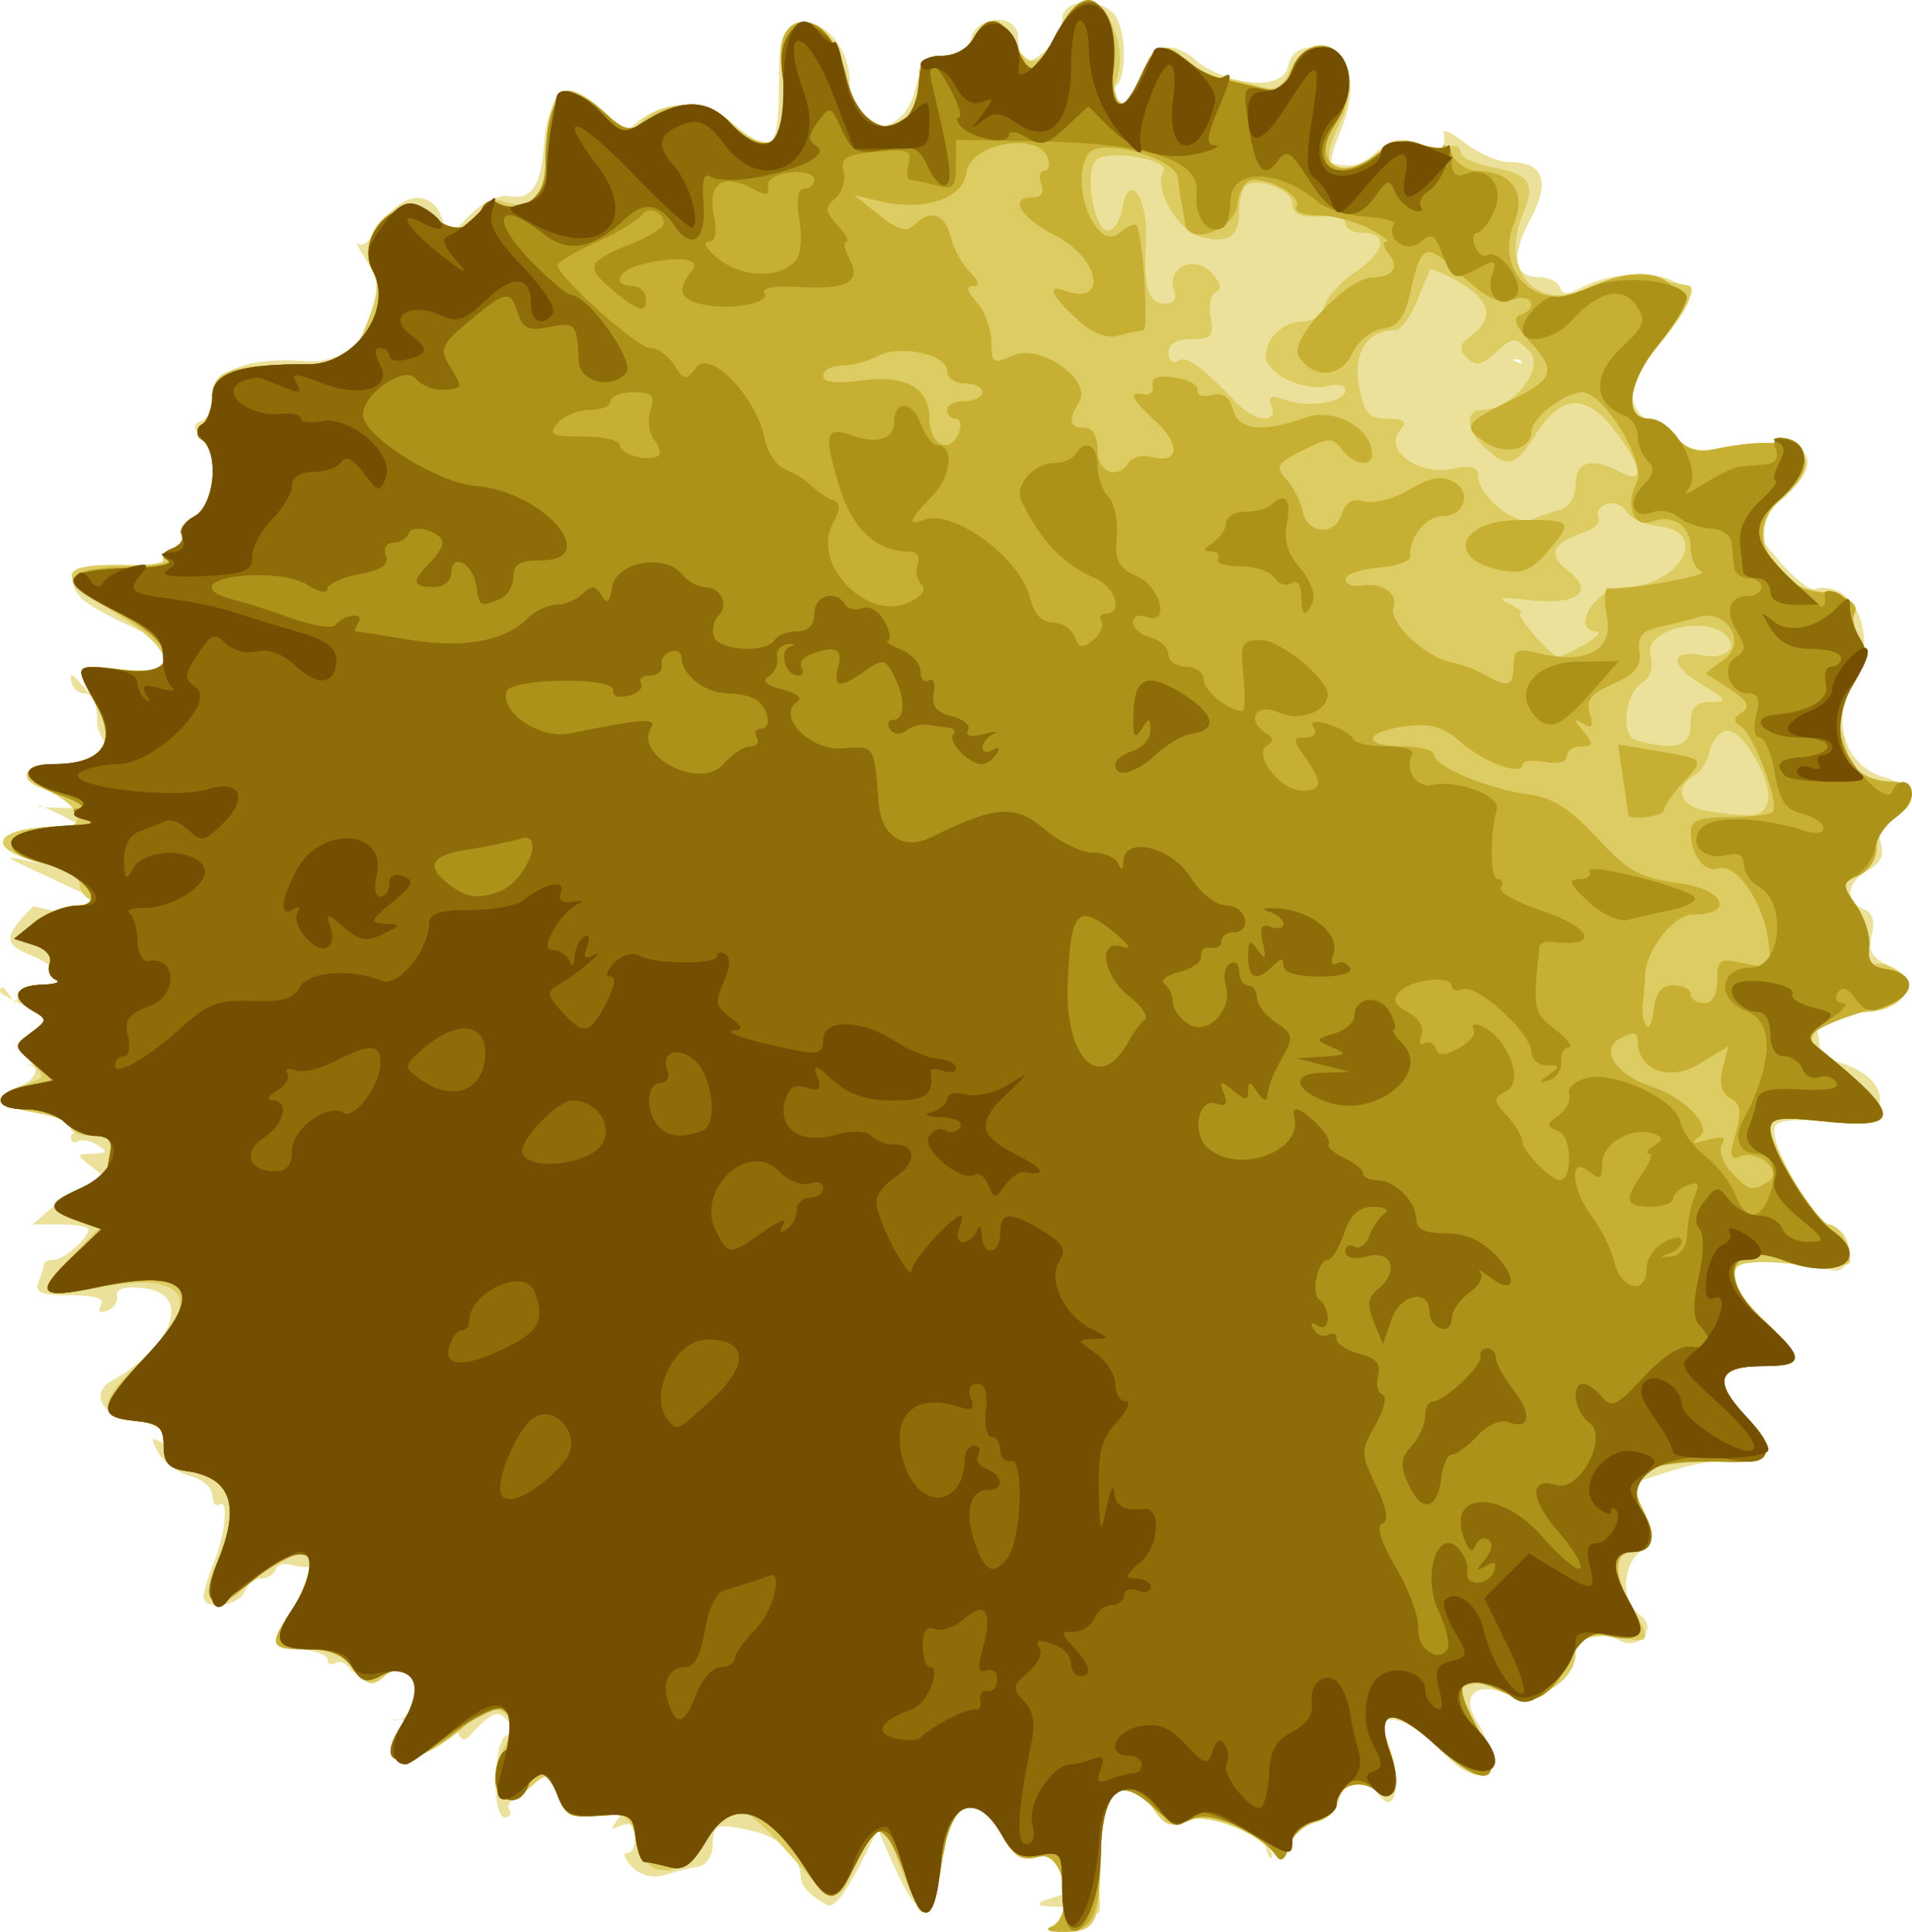 <?xml version="1.0" encoding="UTF-8" standalone="no"?>
<!-- Created with Inkscape (http://www.inkscape.org/) -->

<svg
   xmlns:dc="http://purl.org/dc/elements/1.1/"
   xmlns:cc="http://creativecommons.org/ns#"
   xmlns:rdf="http://www.w3.org/1999/02/22-rdf-syntax-ns#"
   xmlns:svg="http://www.w3.org/2000/svg"
   xmlns="http://www.w3.org/2000/svg"
   xmlns:sodipodi="http://sodipodi.sourceforge.net/DTD/sodipodi-0.dtd"
   xmlns:inkscape="http://www.inkscape.org/namespaces/inkscape"
   width="76.195mm"
   height="76.988mm"
   viewBox="0 0 269.981 272.791"
   id="svg3471"
   version="1.1"
   inkscape:version="0.91 r13725"
   sodipodi:docname="pollen.svg">
  <defs
     id="defs3473" />
  <sodipodi:namedview
     id="base"
     pagecolor="#ffffff"
     bordercolor="#666666"
     borderopacity="1.0"
     inkscape:pageopacity="0.0"
     inkscape:pageshadow="2"
     inkscape:zoom="1.979899"
     inkscape:cx="-23.501981"
     inkscape:cy="117.68105"
     inkscape:document-units="px"
     inkscape:current-layer="g3485"
     showgrid="false"
     fit-margin-top="0"
     fit-margin-left="0"
     fit-margin-right="0"
     fit-margin-bottom="0"
     inkscape:window-width="1920"
     inkscape:window-height="1017"
     inkscape:window-x="1912"
     inkscape:window-y="-8"
     inkscape:window-maximized="1" />
  <g
     inkscape:label="Layer 1"
     inkscape:groupmode="layer"
     id="layer1"
     transform="translate(-228.621,-268.676)">
    <g
       id="g3485"
       transform="translate(-109.076,88.571)">
      <path
         style="fill:#ebe19a"
         d="m 490.759,446.767 c 3.689,-1.065 -3.08,4.45 -3.08,0.021 0,-4.798 0.476,-9.324 -3.123,-8.292 -3.947,1.132 -3.535,-2.456 -2.413,-5.554 0.36,-0.993 -6.147,-1.741 -8.199,-1.741 -3.83,0 -8.488,2.818 -5.161,4.896 2.702,1.688 3.74,4.653 0.103,9.753 -1.88,2.636 1.403,5.307 -0.478,3.754 -1.652,-1.364 -0.737,-2.166 -1.144,-0.957 -0.587,1.744 -4.862,-8.449 -5.513,-10.1 -0.229,-0.581 -5.135,11.529 -7.197,10.551 -2.062,-0.978 -3.758,-2.676 -3.769,-3.775 -0.029,-3.06 -2.889,-5.84 -6.922,-6.726 -5.059,-1.111 -5.484,-0.951 -5.524,2.088 -0.02,1.497 -0.932,2.812 -2.068,2.982 -1.118,0.167 -3.229,0.683 -4.691,1.147 -1.694,0.538 -3.37,0.132 -4.619,-1.117 -1.078,-1.078 -1.393,-1.96 -0.699,-1.96 0.694,0 1.182,-1.061 1.084,-2.357 -0.146,-1.943 -0.649,-2.142 -2.861,-1.134 -2.015,0.918 6.238,-6.753 1.928,-8.717 -6.432,-2.93 -17.98,4.143 -16.859,5.958 0.425,0.688 0.177,1.25 -0.551,1.25 -1.902,0 -1.677,-10.912 0.239,-11.615 1.247,-0.457 1.244,-0.91 -0.014,-2.243 -1.301,-1.378 -2.216,-0.969 -5.242,2.344 -2.016,2.208 -2.208,-4.181 -2.208,-4.181 -5.83,2.306 -3.67,6.931 -4.058,3.586 -0.289,-2.487 -5.902,-1.641 -4.407,-1.641 3.319,0 8.433,-7.603 4.922,-8.091 -1.712,-0.238 -10.387,2.049 -10.945,1.069 -0.558,-0.98 -1.542,-1.455 -2.188,-1.056 -0.645,0.399 -1.173,0.162 -1.173,-0.527 0,-0.689 -2.391,-1.425 -5.312,-1.636 l 1.253,-2.152 9.861,-7.527 c 5.151,-3.932 -8.008,-0.95 -10.488,-1.902 -1.177,-0.452 -2.339,-0.227 -2.581,0.5 -0.242,0.727 -1.177,1.322 -2.078,1.322 -0.9,0 -1.961,0.844 -2.357,1.875 -0.776,2.023 -5.798,2.635 -5.798,0.706 0,-0.643 0.636,-2.752 1.414,-4.688 1.692,-4.21 2.175,-9.192 0.811,-8.349 -0.536,0.331 -0.975,-0.264 -0.975,-1.323 0,-1.059 -1.421,-2.282 -3.158,-2.718 -1.737,-0.436 -3.762,-1.921 -4.5,-3.3 -1.029,-1.923 -0.984,-2.286 0.195,-1.557 0.994,0.614 1.335,0.336 0.966,-0.787 -0.314,-0.955 -2.308,-1.909 -4.431,-2.12 -4.478,-0.445 -6.487,-3.865 -3.314,-5.641 8.896,-4.978 11.403,-12.427 4.415,-13.119 -2.591,-0.257 -3.859,0.125 -3.638,1.094 0.187,0.818 -0.442,1.771 -1.397,2.118 -1.064,0.386 -1.398,0.084 -0.864,-0.781 0.595,-0.963 -0.783,-1.412 -4.335,-1.412 -4.235,0 -5.066,-0.369 -4.449,-1.977 0.417,-1.087 0.759,-2.212 0.759,-2.5 0,-0.288 0.603,-0.523 1.339,-0.523 1.406,0 4.911,-3.059 4.911,-4.286 0,-0.393 -1.774,-0.714 -3.941,-0.714 l -3.941,0 2.84,-2.463 c 1.562,-1.355 3.937,-2.811 5.278,-3.237 2.343,-0.744 2.35,-0.84 0.164,-2.497 -2.175,-1.649 -2.165,-1.726 0.226,-1.783 2.01,-0.047 2.144,-0.284 0.685,-1.207 -0.998,-0.632 -2.264,-0.871 -2.812,-0.532 -0.548,0.339 -0.997,0.021 -0.997,-0.707 0,-0.728 5.711,-3.092 4.048,-3.092 -6.583,0 -16.804,-2.189 -11.548,-3.857 2.477,-0.786 3.521,-3.125 1.396,-3.125 -1.662,0 7.499,-0.333 8.984,-1.251 0.792,-0.49 5.05,-0.483 3.803,-1.181 -1.12,-0.627 -16.674,-7.118 -16.664,-7.943 0.012,-0.918 0.49,-0.772 1.231,0.375 1.053,1.63 1.214,1.608 1.231,-0.167 0.011,-1.123 14.669,7.407 16.216,6.917 2.772,-0.877 -10.622,-10.759 -14.01,-12.111 -4.308,-1.719 -4.301,-2.718 0.052,-7.071 l 21.167,4.844 -22.73,-10.685 c -6.054,-2.846 5.516,1.572 11.489,0.148 2.448,-0.584 16.825,6.783 16.825,6.185 0,-0.598 -24.927,-15.122 -26.071,-14.683 -1.323,0.508 18.175,0.557 18.708,-0.305 0.461,-0.746 -4.92,0.15 -5.783,-0.17 -2.87,-1.064 1.35,4.572 5.469,4.689 3.546,0.101 -10.064,-11.822 -10.064,-15.799 0,-2.981 -0.572,-4.291 -1.875,-4.291 -1.031,0 -1.875,-1.045 -1.875,-2.321 0,-1.991 6.454,9.081 11.864,9.313 6.384,0.273 2.884,-13.516 -1.864,-15.718 -8.002,-3.711 -9.416,-4.764 -9.778,-7.283 -0.222,-1.541 10.413,6.371 10.979,6.469 4.175,0.724 8.626,-2.121 8.642,-3.448 0.032,-2.592 1.46,-1.045 3.976,-1.407 2.937,-0.422 -2.853,-18.555 -5.296,-21.514 -1.299,-1.574 -1.317,-2.108 -0.085,-2.523 0.859,-0.289 1.562,-1.83 1.562,-3.424 0,-3.681 5.217,-5.675 13.155,-5.028 7.667,0.625 12.817,-7.596 8.745,-13.96 -1.242,-1.941 -1.805,-3.11 -1.25,-2.597 0.555,0.513 2.033,-0.752 3.286,-2.812 2.718,-4.47 6.942,-4.97 8.412,-0.996 l 1.017,2.749 3.067,-3.067 c 1.687,-1.687 4.083,-2.871 5.325,-2.632 3.246,0.625 4.622,-1.283 5.049,-7.001 0.62,-8.313 3.008,-6.672 6.967,-0.71 1.425,2.146 5.037,-1.816 6.368,-2.867 3.95,-3.12 9.659,-3.037 13.141,0.19 5.47,5.069 6.718,4.149 6.718,-4.952 0,-7.173 0.295,-8.134 2.735,-8.909 3.45,-1.095 7.265,3.203 7.265,8.185 0,7.659 7.432,8.41 9.283,0.939 0.939,-3.79 1.729,-4.674 4.18,-4.674 1.97,0 3.249,-0.87 3.675,-2.5 0.869,-3.324 6.612,-3.505 6.612,-0.208 0,1.26 0.376,2.668 0.836,3.128 1.28,1.28 5.414,-3.007 5.414,-5.613 0,-2.678 4.84,-3.216 7.25,-0.806 1.826,1.826 1.991,9.299 0.23,10.388 -0.699,0.432 -0.93,1.336 -0.514,2.009 1.095,1.772 3.883,-0.878 4.81,-4.573 0.854,-3.402 3.827,-3.998 6.875,-1.378 4.401,3.783 12.329,4.549 13.151,1.272 0.566,-2.257 1.6,-2.968 4.315,-2.968 4.544,0 5.957,5.221 3.199,11.822 -1.017,2.435 -1.561,4.498 -1.208,4.584 2.793,0.68 4.105,0.336 6.391,-1.677 2.105,-1.853 3.28,-2.061 5.938,-1.051 3.132,1.191 3.859,0.848 3.421,-1.614 -0.104,-0.583 1.312,0.12 3.146,1.562 1.834,1.443 4.596,2.623 6.138,2.623 4.843,0 5.852,2.71 2.995,8.04 -2.847,5.312 -2.416,8.21 1.221,8.21 1.339,0 2.649,0.643 2.911,1.429 0.349,1.046 1.157,1.065 3.013,0.072 3.796,-2.032 9.488,-2.531 12.656,-1.11 4.17,1.869 3.967,2.425 -4.782,13.075 -1.583,1.927 -0.331,6.535 1.776,6.535 0.832,0 2.45,1.095 3.596,2.433 1.669,1.949 3.028,2.272 6.84,1.624 12.14,-2.064 15.472,1.24 7.779,7.714 l -3.984,3.352 3.813,4.626 c 2.097,2.544 4.482,4.466 5.298,4.27 5.795,-1.388 9.15,7.136 5.345,13.578 -3.065,5.188 -0.985,11.392 4.348,12.974 4.606,1.366 5.211,3.711 1.473,5.711 -1.735,0.928 -2.32,2.127 -1.815,3.718 0.505,1.591 -0.08,2.789 -1.815,3.718 -3.016,1.614 -3.355,4.46 -0.654,5.496 1.284,0.493 1.667,1.682 1.174,3.648 -0.579,2.306 -0.041,3.232 2.567,4.42 4.055,1.848 3.481,4.226 -1.374,5.698 -8.685,2.633 -10.342,3.536 -9.676,5.272 0.373,0.973 1.882,2.082 3.353,2.465 8.968,2.335 8.069,9.745 -1.044,8.607 -4.311,-0.539 -6.9,-0.346 -7.456,0.554 -1.255,2.03 5.422,13.546 8.288,14.296 2.955,0.773 2.73,6.708 -0.229,6.047 -14.098,-3.151 -17.604,-0.763 -9.909,6.751 6.113,5.969 6.113,6.778 0.005,6.778 -6.311,0 -7.001,2.116 -2.31,7.079 4.163,4.406 3.635,7.235 -1.18,6.315 -1.701,-0.325 -5.819,0.28 -9.15,1.346 l -6.057,1.937 1.895,3.664 c 1.759,3.401 1.715,3.832 -0.599,5.988 -2.529,2.356 -2.43,7.132 0.182,8.857 2.467,1.628 -0.142,5.032 -2.776,3.622 -2.784,-1.49 -6.359,-0.516 -6.359,1.732 0,3.732 -6.061,7.447 -9.553,5.856 -4.323,-1.97 -6.746,-0.013 -4.478,3.618 4.629,7.411 0.907,10.731 -4.889,4.361 -4.258,-4.679 -9.61,-6.159 -7.911,-2.188 2.58,6.032 1.529,12.379 -1.293,7.812 -1.327,-2.147 -4.578,-1.367 -5.266,1.264 -0.362,1.383 -2.027,2.857 -3.7,3.277 -5.039,1.265 -11.892,-6.826 -5.479,-4.696 2.965,0.985 -0.922,3.557 -1.229,3.864 -1.007,1.007 0.485,6.859 0.886,5.622 0.757,-2.335 -8.879,-6.496 -11.91,-5.144 -2.254,1.006 -3.123,0.731 -4.669,-1.476 -4.609,-6.58 -8.228,-2.513 -7.857,8.83 0.289,8.857 1.13,4.932 -5.896,4.797 -5.762,-0.111 -0.166,-1.406 3.826,-2.559 z m 52.143,-206.252 c 0.221,-1.016 2.035,-2.422 4.032,-3.125 3.742,-1.317 6.884,-4.931 5.495,-6.319 -0.432,-0.432 -1.833,-0.226 -3.113,0.459 -4.727,2.53 -8.304,-1.698 -4.584,-5.418 2.523,-2.523 8.653,0.811 5.231,2.124 -3.699,1.419 4.89,4.498 8.69,4.498 0.52,0 -4.837,6.265 -4.358,7.178 104.487,199.391 -26.652,7.105 -28.172,4.264 -0.709,-1.325 9.388,-13.102 9.784,-14.133 0.539,-1.403 -0.691,7.388 -2.637,7.897 -3.78,0.988 -2.862,-1.686 0.971,-0.507 2.873,0.883 7.322,4.804 6.683,5.89 -0.195,0.331 0.08,0.25 0.611,-0.179 0.531,-0.43 1.146,-1.612 1.367,-2.628 z m -13.528,-24.384 c 0.802,-2.089 -2.644,-4.394 -6.569,-4.394 -1.396,0 -3.159,-1.159 -3.917,-2.576 -1.776,-3.318 7.138,-5.344 6.703,-1.269 -0.298,2.791 -0.119,1.908 4.987,3.559 7.791,2.52 -2.036,6.846 -1.205,4.68 z"
         id="path3499"
         inkscape:connector-curvature="0"
         sodipodi:nodetypes="csssssssssscscssssssssssssssssccsscsssscsssscsssssscscsssssscssscsssssssscscssscsssssssssssssscsssssscsscssssssssssssssssssssssscsscsssscssssssscsssssssssssssssssssssscssscssssssssssssssscccsssssssscsscscssssss" />
      <path
         style="fill:#dccc61"
         d="m 486.116,452.159 c 3.436,-1.386 1.916,-10.782 -1.601,-9.899 -2.617,0.657 -3.535,0.141 -5.312,-2.982 -3.798,-6.673 -7.344,-5.037 -8.548,3.944 -1.286,9.59 -2.917,8.877 -7.157,-3.127 -1.058,-2.994 -2.944,-1.674 -5.149,3.602 -2.313,5.537 -2.745,5.446 -9.333,-1.974 -6.573,-7.402 -8.089,-7.647 -11.502,-1.862 -3.415,5.787 -9.009,5.787 -10.022,0 -0.6,-3.431 -2.212,-4.333 -6.29,-3.517 -2.933,0.587 -3.672,0.161 -4.778,-2.747 -1.225,-3.223 -1.451,-3.312 -3.562,-1.401 -4.578,4.143 -7.076,0.414 -3.81,-5.688 2.394,-4.473 -1.318,-6.8 -5.144,-3.225 -7.24,6.764 -13.884,7.068 -9.538,0.436 3.527,-5.383 1.707,-10.321 -2.512,-6.819 -1.656,1.374 -2.315,1.195 -4.208,-1.142 -1.564,-1.931 -3.606,-2.772 -6.732,-2.772 -5.179,0 -5.364,-0.526 -1.987,-5.625 2.339,-3.532 3.353,-8.125 1.793,-8.125 -1.408,0 -6.228,2.867 -8.888,5.287 -4,3.64 -5.787,1.796 -3.519,-3.632 3.433,-8.216 2.098,-12.201 -4.386,-13.098 -2.385,-0.33 -3.125,-1.173 -3.125,-3.557 0,-2.612 -0.667,-3.189 -4.062,-3.517 -5.406,-0.521 -5.163,-2.73 0.938,-8.51 8.806,-8.344 6.727,-12.599 -5.106,-10.454 -9.41,1.706 -10.092,1.151 -4.971,-4.051 l 4.029,-4.093 -3.226,-1.179 c -4.189,-1.531 -4.07,-2.543 0.524,-4.446 2.062,-0.854 3.793,-1.907 3.846,-2.339 0.053,-0.432 0.284,-1.77 0.514,-2.973 0.305,-1.594 -0.399,-2.188 -2.596,-2.188 -1.658,0 -3.014,-0.556 -3.014,-1.235 0,-0.679 -2.25,-1.595 -5,-2.035 -5.785,-0.925 -6.395,-2.307 -1.708,-3.869 3.189,-1.063 3.22,-1.169 1.008,-3.382 -2.212,-2.212 -2.208,-2.341 0.145,-4.079 2.283,-1.687 2.298,-1.869 0.242,-3.035 -3.246,-1.84 -2.653,-3.602 1.25,-3.714 1.891,-0.054 2.766,-0.372 1.945,-0.706 -0.821,-0.334 -1.202,-1.364 -0.847,-2.288 0.381,-0.992 -0.519,-2.051 -2.193,-2.582 l -2.838,-0.901 2.886,-2.337 c 1.587,-1.285 4.371,-2.382 6.185,-2.436 1.814,-0.054 2.596,-0.382 1.737,-0.729 -0.859,-0.347 -1.562,-1.361 -1.562,-2.253 0,-0.892 -2.531,-2.26 -5.625,-3.039 -8.307,-2.092 -6.308,-5.065 3.438,-5.113 3.764,-0.019 1.678,-3.506 -3.22,-5.386 -3.481,-1.336 -2.349,-3.381 1.872,-3.381 6.708,0 8.892,-3.039 5.95,-8.279 -3.287,-5.852 -3.24,-5.917 3.7,-5.096 8.124,0.962 7.547,-2.666 -1.291,-8.104 -8.537,-5.253 -7.971,-6.891 2.293,-6.627 2.882,0.074 4.995,-0.263 4.695,-0.749 -0.3,-0.486 0.33,-1.22 1.401,-1.631 1.071,-0.411 1.614,-1.285 1.208,-1.943 -0.407,-0.658 0.402,-1.807 1.796,-2.553 2.807,-1.502 3.563,-8.491 1.176,-10.878 -0.979,-0.979 -0.979,-1.594 0,-2.199 0.747,-0.462 1.359,-2.175 1.359,-3.807 0,-3.612 2.381,-4.503 12.153,-4.55 l 7.274,-0.035 2.25,-5.441 c 1.635,-3.952 1.909,-6.08 1.001,-7.775 -2.853,-5.331 3.994,-11.83 8.268,-7.848 2.83,2.637 5.89,2.293 7.075,-0.794 0.444,-1.156 1.6,-1.584 3.046,-1.125 4.312,1.369 5.795,-0.31 6.073,-6.875 0.41,-9.686 2.435,-11.065 8.287,-5.641 2.657,2.462 3.598,2.746 4.876,1.468 3.36,-3.36 9.416,-3.41 12.98,-0.107 5.954,5.518 8.559,2.753 7.143,-7.581 -1.29,-9.409 6.9,-8.464 9.059,1.045 1.338,5.894 4.414,8.432 7.704,6.357 2.162,-1.364 2.351,-1.841 2.656,-6.732 0.111,-1.782 1.042,-2.5 3.237,-2.5 1.802,0 3.637,-1.038 4.419,-2.5 1.751,-3.273 4.102,-3.176 5.641,0.232 1.931,4.275 3.845,4.001 6.162,-0.882 1.611,-3.396 2.79,-4.404 4.807,-4.111 3.088,0.447 5.195,7.638 3.284,11.209 -1.384,2.586 0.52,4.215 2.311,1.977 0.681,-0.852 1.627,-2.814 2.101,-4.361 1.014,-3.309 2.79,-3.566 5.803,-0.839 1.199,1.085 3.494,2.171 5.098,2.411 1.605,0.241 4.076,0.796 5.492,1.235 1.964,0.608 2.92,0.037 4.036,-2.411 0.98,-2.152 2.453,-3.208 4.472,-3.208 3.711,0 5.041,5.849 2.46,10.823 -3.461,6.671 -0.564,8.941 5.411,4.241 2.211,-1.739 3.877,-2.148 5.822,-1.429 1.499,0.554 3.429,0.759 4.288,0.457 0.859,-0.302 1.562,0.034 1.562,0.748 0,0.714 1.975,1.668 4.389,2.121 5.479,1.028 6.247,2.238 4.34,6.841 -3.207,7.743 2.08,13.725 9.055,10.245 2.911,-1.452 8.359,-1.588 14.404,-0.36 1.31,0.266 -0.39,3.625 -4.165,8.232 -4.433,5.41 -5.088,10.581 -1.341,10.581 0.832,0 2.485,1.135 3.672,2.522 1.415,1.653 3.127,2.306 4.965,1.895 12.682,-2.836 17.454,0.726 9.706,7.245 -4.967,4.179 -0.91,12.365 6.367,12.847 2.881,0.191 5.015,1.725 4.211,3.027 -0.378,0.612 -0.016,2.189 0.805,3.504 1.227,1.964 1.014,3.166 -1.191,6.734 -1.476,2.389 -2.393,4.635 -2.037,4.991 0.356,0.356 0.898,1.948 1.204,3.537 0.654,3.394 2.659,4.903 6.553,4.929 3.512,0.024 3.71,3.201 0.312,5.019 -1.393,0.746 -2.5,2.617 -2.5,4.228 0,1.694 -1.045,3.357 -2.525,4.019 -2.432,1.087 -2.445,1.243 -0.344,4.241 1.199,1.712 2.006,4.447 1.792,6.078 -0.214,1.631 0.14,2.639 0.785,2.24 0.646,-0.399 2.241,0.1 3.545,1.11 2.82,2.182 -0.2,5.546 -5.055,5.629 -4.458,0.077 -8.794,3.088 -6.785,4.712 12.372,10.001 12.552,11.87 1.029,10.665 -5.555,-0.581 -7.442,-0.379 -7.442,0.794 0,2.719 6.575,13.785 8.19,13.785 1.496,0 3.06,2.659 3.06,5.202 0,0.788 -2.924,0.934 -7.943,0.397 -10.388,-1.112 -11.676,1.09 -4.514,7.717 6.187,5.724 6.196,6.685 0.061,6.685 -6.311,0 -7.001,2.116 -2.31,7.079 4.776,5.053 3.875,6.327 -4.53,6.402 -9.981,0.09 -12.584,1.792 -10.096,6.603 2.033,3.932 1.576,6.165 -1.263,6.165 -2.739,0 -2.916,2.827 -0.452,7.226 2.994,5.346 2.921,5.685 -1.061,4.924 -4.037,-0.772 -6.642,0.068 -6.642,2.141 0,4.163 -6.242,7.635 -9.926,5.52 -2.975,-1.707 -6.009,-1.559 -6.72,0.329 -0.101,0.267 0.791,1.876 1.982,3.576 5.661,8.083 2.395,10.468 -5,3.651 -6.11,-5.632 -8.891,-5.306 -6.581,0.77 1.763,4.637 0.716,7.767 -1.878,5.614 -2.248,-1.866 -5.626,-0.779 -5.626,1.811 0,1.04 -1.353,2.23 -3.007,2.645 -1.654,0.415 -3.341,1.973 -3.75,3.461 -0.447,1.628 -1.117,2.186 -1.681,1.401 -2.441,-3.4 -9.78,-6.406 -12.586,-5.154 -2.315,1.033 -3.16,0.772 -4.719,-1.453 -4.496,-6.419 -8.344,-2.379 -7.859,8.251 0.339,7.43 -0.56,9.066 -4.91,8.939 -1.85,-0.054 -2.661,-0.382 -1.801,-0.729 z M 587.253,293.544 c 1.036,-2.699 -3.49,-10.708 -5.8,-10.263 -1.029,0.198 -2.081,1.479 -2.337,2.846 -0.256,1.367 -1.247,2.935 -2.202,3.485 -2.892,1.666 -1.949,4.427 1.702,4.98 6.713,1.017 7.9,0.873 8.637,-1.048 z M 576.429,282.362 c 0,-2.406 0.647,-3.126 2.812,-3.13 2.484,-0.004 2.33,-0.299 -1.312,-2.519 -4.569,-2.785 -4.463,-4.957 0.198,-4.066 3.433,0.656 5.289,-1.275 2.975,-3.095 -3.246,-2.552 -11.201,-0.339 -10.39,2.892 0.451,1.796 0.079,3.295 -0.969,3.914 -2.658,1.57 -3.35,7.658 -0.943,8.302 5.538,1.482 7.628,0.852 7.628,-2.299 z m -15,-11.25 c 1.719,-0.983 2.5,-1.806 1.736,-1.831 -3.83,-0.122 -0.108,-6.294 3.796,-6.294 7.74,0 12.348,-7.732 5.093,-8.546 -2.062,-0.232 -4.187,-1.193 -4.721,-2.136 -0.534,-0.943 -1.796,-1.398 -2.805,-1.011 -1.009,0.387 -1.521,1.212 -1.138,1.832 0.383,0.62 -0.323,1.492 -1.57,1.938 -5.065,1.81 -5.753,3.261 -2.676,5.647 3.89,3.018 1.15,4.937 -5.84,4.09 -3.752,-0.455 -4.376,-0.311 -2.5,0.577 1.375,0.651 2.098,1.222 1.607,1.271 -0.915,0.09 4.14,6.003 5.268,6.162 0.344,0.048 2.031,-0.716 3.75,-1.699 z m -3.438,-19.038 c 1.296,-0.372 2.188,-1.844 2.188,-3.608 0,-3.244 2.283,-3.852 6.332,-1.685 3.497,1.872 3.133,-0.745 -0.825,-5.935 -4.007,-5.253 -7.59,-5.082 -11.112,0.53 -2.894,4.611 -3.939,4.911 -7.109,2.042 -2.735,-2.475 -2.996,-5.431 -0.481,-5.431 4.239,0 9.002,-5.908 6.671,-8.275 -2.044,-2.076 -2.274,-2.07 -4.717,0.142 -2.045,1.85 -2.881,2.007 -4.101,0.77 -1.213,-1.23 -1.076,-1.892 0.655,-3.171 3.228,-2.385 2.673,-4.89 -1.649,-7.443 -2.11,-1.246 -3.982,-2.071 -4.159,-1.832 -0.177,0.239 -1.051,2.262 -1.94,4.497 -0.89,2.234 -2.285,4.062 -3.102,4.062 -3.881,0 -5.93,3.193 -5.052,7.872 0.728,3.878 1.377,4.628 4.007,4.628 2.491,0 2.85,0.348 1.74,1.685 -2.272,2.737 2.6,6.326 7.309,5.384 2.807,-0.561 3.784,-0.293 3.784,1.038 0,2.735 5.253,7.072 7.456,6.156 1.055,-0.439 2.903,-1.081 4.106,-1.426 z m -40.74,-14.649 c -0.534,-1.392 -0.085,-1.585 1.94,-0.836 3.212,1.188 8.487,0.322 8.487,-1.394 0,-0.688 -1.125,-0.956 -2.499,-0.597 -3.301,0.863 -8.729,-1.729 -8.741,-4.174 -0.013,-2.634 2.486,-4.938 5.357,-4.938 1.302,0 2.629,-1.002 2.95,-2.227 0.32,-1.225 2.235,-3.334 4.254,-4.688 4.234,-2.837 4.814,-5.585 1.179,-5.585 -1.375,0 -2.5,-0.598 -2.5,-1.329 0,-0.731 -0.984,-1.228 -2.188,-1.106 -3.98,0.405 -5.312,-0.045 -5.312,-1.795 0,-1.805 -4.674,-3.62 -6.467,-2.512 -0.568,0.351 -1.033,1.978 -1.033,3.616 0,3.682 -1.479,4.679 -5.461,3.679 -3.182,-0.799 -6.664,-6.878 -5.25,-9.166 1.087,-1.758 -7.879,-3.299 -9.539,-1.639 -1.762,1.762 -0.089,10.569 1.884,9.92 0.82,-0.27 1.666,-1.681 1.881,-3.136 0.791,-5.364 3.624,-1.588 3.316,4.42 -0.357,6.948 0.295,9.046 2.811,9.046 1.11,0 1.596,-0.727 1.191,-1.784 -1.229,-3.202 2.714,-5.222 5.167,-2.647 1.354,1.421 1.624,2.418 0.744,2.749 -0.759,0.285 -1.116,1.905 -0.792,3.6 0.505,2.64 0.121,3.081 -2.682,3.081 -2.129,0 -3.271,0.68 -3.271,1.949 0,1.072 0.602,1.577 1.337,1.123 1.247,-0.771 3.166,0.605 8.36,5.991 2.565,2.66 5.85,2.914 4.876,0.376 z"
         id="path3497"
         inkscape:connector-curvature="0" />
      <path
         style="fill:#c6af33"
         d="m 486.116,452.159 c 3.436,-1.386 1.916,-10.782 -1.601,-9.899 -2.617,0.657 -3.535,0.141 -5.312,-2.982 -3.798,-6.673 -7.344,-5.037 -8.548,3.944 -0.851,6.35 -2.527,8.716 -3.744,5.286 -4.176,-11.765 -5.514,-12.491 -8.751,-4.744 -2.14,5.121 -3.505,5.291 -6.322,0.785 -5.822,-9.313 -10.68,-10.863 -14.382,-4.589 -2.061,3.493 -3.216,4.319 -5.27,3.767 -1.447,-0.388 -3.016,-0.714 -3.485,-0.723 -0.47,-0.01 -1.032,-1.564 -1.25,-3.455 -0.362,-3.148 -0.791,-3.407 -5.093,-3.07 -4.045,0.317 -4.865,-0.074 -5.907,-2.812 -1.357,-3.568 -3.143,-4.121 -4.223,-1.305 -1.188,3.097 -4.548,2.228 -4.548,-1.176 0,-1.678 0.562,-3.399 1.25,-3.824 1.849,-1.143 1.516,-5.255 -0.488,-6.024 -0.956,-0.367 -2.784,0.281 -4.062,1.439 -7.916,7.17 -14.497,7.791 -10.01,0.944 3.648,-5.568 1.983,-9.617 -2.885,-7.012 -2.028,1.086 -2.794,0.862 -4.077,-1.192 -1.13,-1.81 -2.915,-2.529 -6.279,-2.529 -5.399,0 -5.594,-0.499 -2.199,-5.625 2.339,-3.532 3.353,-8.125 1.793,-8.125 -1.408,0 -6.228,2.867 -8.888,5.287 -4,3.64 -5.787,1.796 -3.519,-3.632 3.433,-8.216 2.098,-12.201 -4.386,-13.098 -2.385,-0.33 -3.125,-1.173 -3.125,-3.557 0,-2.612 -0.667,-3.189 -4.062,-3.517 -5.387,-0.519 -5.136,-1.951 1.609,-9.162 8.629,-9.225 6.26,-12.531 -6.946,-9.699 -8.148,1.747 -8.901,0.886 -3.631,-4.151 l 4.239,-4.051 -3.417,-1.202 c -4.384,-1.542 -4.309,-2.546 0.333,-4.469 2.062,-0.854 3.793,-1.907 3.846,-2.339 0.053,-0.432 0.284,-1.77 0.514,-2.973 0.285,-1.489 -0.373,-2.188 -2.06,-2.188 -1.363,0 -3.322,-0.844 -4.354,-1.875 -1.031,-1.031 -3.522,-1.875 -5.536,-1.875 -4.791,0 -4.722,-2.35 0.098,-3.314 l 3.759,-0.752 -2.819,-2.445 c -2.8,-2.429 -2.802,-2.457 -0.322,-4.289 2.339,-1.728 2.359,-1.923 0.31,-3.084 -3.246,-1.84 -2.653,-3.602 1.25,-3.714 1.891,-0.054 2.766,-0.372 1.945,-0.706 -0.821,-0.334 -1.202,-1.364 -0.847,-2.288 0.381,-0.992 -0.519,-2.051 -2.193,-2.582 l -2.838,-0.901 2.886,-2.337 c 1.587,-1.285 4.235,-2.337 5.883,-2.337 4.568,0 1.163,-4.589 -4.377,-5.899 -7.963,-1.883 -5.414,-5.152 4.228,-5.421 3.231,-0.09 3.404,-0.254 1.25,-1.179 -1.747,-0.751 -1.935,-1.129 -0.625,-1.257 1.031,-0.101 -0.06,-0.882 -2.425,-1.736 -5.776,-2.087 -6.428,-4.506 -1.216,-4.506 6.807,0 9.011,-3.014 6.054,-8.279 -3.283,-5.845 -3.24,-5.903 3.667,-4.987 8.342,1.107 7.962,-3.655 -0.645,-8.082 -8.924,-4.59 -8.327,-6.379 2.182,-6.537 3.373,-0.051 5.523,-0.469 4.778,-0.93 -0.864,-0.534 -0.61,-1.123 0.704,-1.627 1.132,-0.435 1.726,-1.328 1.32,-1.986 -0.407,-0.658 0.402,-1.807 1.796,-2.553 2.807,-1.502 3.563,-8.491 1.176,-10.878 -0.979,-0.979 -0.979,-1.594 0,-2.199 0.747,-0.462 1.359,-2.168 1.359,-3.792 0,-3.389 3.774,-4.669 13.544,-4.594 6.598,0.051 12.112,-7.874 9.154,-13.158 -2.864,-5.118 4.173,-11.71 8.348,-7.82 2.741,2.553 5.805,2.167 6.973,-0.879 0.392,-1.022 1.311,-1.488 2.043,-1.036 3.222,1.991 6.937,-0.512 6.955,-4.687 0.045,-10.674 2.701,-13.216 8.342,-7.988 2.719,2.52 3.58,2.745 5.495,1.437 4.964,-3.393 9.038,-3.42 12.132,-0.081 5.625,6.069 8.853,2.808 7.439,-7.513 -1.29,-9.409 6.9,-8.464 9.059,1.045 1.338,5.894 4.414,8.432 7.704,6.357 2.162,-1.364 2.351,-1.841 2.656,-6.732 0.111,-1.782 1.042,-2.5 3.237,-2.5 1.802,0 3.637,-1.038 4.419,-2.5 1.904,-3.557 4.126,-3.096 6.053,1.257 1.954,4.414 2.902,4.095 5.764,-1.937 3.504,-7.384 7.523,-5.719 7.677,3.179 0.135,7.795 1.554,8.753 4.169,2.812 1.993,-4.528 3.274,-4.96 6.38,-2.149 1.163,1.053 3.457,2.227 5.098,2.611 1.641,0.383 4.239,0.992 5.773,1.353 2.164,0.509 3.068,-0.077 4.032,-2.611 1.868,-4.914 7.08,-4.56 7.827,0.531 0.307,2.089 -0.174,4.761 -1.068,5.938 -4.547,5.985 -0.529,9.97 5.372,5.329 2.386,-1.877 3.794,-2.171 6.135,-1.281 1.671,0.635 3.055,0.747 3.076,0.248 0.021,-0.499 0.611,0.078 1.312,1.281 0.701,1.203 2.264,2.188 3.473,2.188 4.771,0 7.015,3.061 5.293,7.219 -2.959,7.143 3.335,12.98 10.208,9.467 10.052,-5.137 16.722,-0.23 10.316,7.588 -4.543,5.544 -5.248,10.725 -1.459,10.725 0.832,0 2.485,1.135 3.672,2.522 1.415,1.653 3.127,2.306 4.965,1.895 12.636,-2.826 17.211,0.439 9.747,6.956 -5.054,4.412 -1.699,12.268 5.58,13.067 3.802,0.417 5.83,1.684 4.957,3.096 -0.378,0.612 -0.016,2.189 0.805,3.504 1.221,1.954 1.03,3.162 -1.042,6.613 -4.019,6.693 -1.213,13.532 5.572,13.578 3.512,0.024 3.71,3.201 0.312,5.019 -1.393,0.746 -2.5,2.617 -2.5,4.228 0,1.694 -1.045,3.357 -2.525,4.019 -2.432,1.087 -2.445,1.243 -0.344,4.241 1.199,1.712 2.02,4.34 1.823,5.841 -0.266,2.032 0.38,2.833 2.532,3.138 4.121,0.584 3.574,3.896 -0.861,5.212 -8.704,2.583 -11.117,4.026 -9.259,5.534 12.441,10.1 12.624,11.916 1.076,10.709 -6.417,-0.671 -7.442,-0.492 -7.442,1.3 0,2.663 5.946,12.155 8.949,14.287 5.433,3.857 0.165,6.917 -7.054,4.097 -7.523,-2.938 -9.498,2.291 -3.102,8.21 6.182,5.719 6.195,6.685 0.09,6.685 -6.328,0 -7.222,2.479 -2.52,6.984 4.952,4.745 4.073,6.116 -4.022,6.271 -10.115,0.193 -12.908,2.024 -10.423,6.829 2.033,3.932 1.576,6.165 -1.263,6.165 -2.724,0 -2.921,2.819 -0.499,7.143 2.487,4.44 1.549,5.833 -3.134,4.658 -2.535,-0.636 -3.432,-0.119 -4.975,2.865 -3.092,5.979 -5.285,7.235 -9.272,5.311 -6.677,-3.223 -7.879,-1.922 -4.277,4.629 4.404,8.008 1.543,9.403 -5.663,2.761 -6.11,-5.632 -8.891,-5.306 -6.581,0.77 1.763,4.637 0.716,7.767 -1.878,5.614 -2.205,-1.83 -5.626,-0.797 -5.626,1.699 0,0.978 -1.339,2.115 -2.976,2.526 -1.649,0.414 -3.321,2.007 -3.75,3.573 -0.492,1.794 -1.117,2.313 -1.712,1.421 -2.259,-3.386 -9.466,-6.592 -11.895,-5.292 -1.891,1.012 -3.021,0.706 -5.299,-1.434 -5.271,-4.952 -7.471,-3.017 -7.659,6.736 -0.172,8.932 -1.243,10.807 -6.085,10.653 -1.375,-0.044 -1.797,-0.363 -0.938,-0.71 z M 587.425,346.92 c 2.157,-1.369 -1.411,-4.521 -3.995,-3.53 -1.445,0.554 -1.568,-0.059 -0.651,-3.254 0.875,-3.052 0.708,-4.172 -0.743,-4.984 -1.268,-0.71 -1.618,-2.059 -1.085,-4.182 l 0.787,-3.134 -4.033,2.453 c -4.278,2.601 -8.775,0.936 -8.775,-3.249 0,-1.255 -0.59,-1.326 -2.505,-0.3 -2.893,1.548 -0.563,5.14 4.38,6.752 4.848,1.581 8.831,5.771 6.808,7.164 -1.327,0.914 -1.019,1.021 1.161,0.404 2.103,-0.596 2.705,-0.414 2.065,0.622 -0.497,0.804 0.082,2.552 1.287,3.884 2.442,2.699 2.969,2.833 5.3,1.354 z M 574.012,319.237 c 1.329,0 2.417,0.562 2.417,1.25 0,0.688 0.844,1.25 1.875,1.25 1.182,0 1.875,-1.192 1.875,-3.224 0,-2.954 0.324,-3.153 3.869,-2.375 3.83,0.841 3.863,0.805 3.272,-3.579 -0.701,-5.199 -4.565,-10.639 -6.986,-9.832 -1.942,0.647 -3.858,-1.844 -3.886,-5.052 -0.015,-1.75 1.065,-2.188 5.398,-2.188 2.979,0 5.749,-0.332 6.155,-0.738 1.033,-1.033 -2.567,-10.822 -4.421,-12.023 -1.185,-0.768 -1.161,-1.224 0.111,-2.046 1.232,-0.796 0.796,-1.608 -1.76,-3.283 l -3.397,-2.226 2.766,-2.086 c 3.103,-2.34 0.075,-7.066 -3.753,-5.857 -0.959,0.303 -3.322,0.898 -5.252,1.322 -2.733,0.601 -3.424,1.384 -3.125,3.542 0.291,2.103 -0.598,3.203 -3.69,4.564 -3.164,1.393 -3.902,2.334 -3.304,4.219 0.577,1.819 0.346,2.171 -0.926,1.405 -1.405,-0.846 -1.402,-0.658 0.019,1.093 1.478,1.822 1.435,2.115 -0.312,2.115 -1.115,0 -2.028,0.628 -2.028,1.396 0,0.815 -1.301,1.147 -3.125,0.798 -1.719,-0.329 -3.125,-0.166 -3.125,0.362 0,1.703 -5.533,-0.313 -8.75,-3.188 -2.425,-2.167 -4.175,-2.658 -7.812,-2.194 -5.916,0.756 -6.145,2.825 -0.312,2.825 2.406,0 4.375,0.555 4.375,1.233 0,1.615 7.921,4.89 13.5,5.582 3.215,0.399 5.771,2.036 9.511,6.091 4.405,4.777 6.032,5.671 11.727,6.444 6.311,0.857 7.775,4.4 1.819,4.4 -2.643,0 -6.526,4.81 -6.712,8.316 -0.086,1.614 -0.263,3.637 -0.394,4.496 -0.131,0.859 0.08,2.125 0.469,2.812 0.388,0.688 0.884,-0.297 1.102,-2.188 0.279,-2.428 1.105,-3.438 2.812,-3.438 z m -6.38,-24.062 c -0.026,-0.172 -0.361,-2.48 -0.745,-5.13 l -0.697,-4.818 5.432,0.898 c 6.838,1.13 6.837,1.129 3.683,4.515 -1.444,1.55 -2.626,3.275 -2.626,3.833 0,0.873 -4.918,1.557 -5.047,0.702 z m -16.203,-21.073 c 0,-2.221 0.516,-2.506 3.285,-1.811 6.876,1.726 10.794,-0.283 9.895,-5.073 -0.441,-2.349 -0.352,-4.174 0.197,-4.057 1.99,0.426 14.706,-1.848 13.185,-2.358 -0.859,-0.288 -1.562,-1.823 -1.562,-3.411 0,-3.102 -2.594,-4.77 -5.614,-3.611 -2.456,0.943 -3.682,-2.437 -2.014,-5.553 1.456,-2.72 -4.621,-12.74 -7.726,-12.74 -2.421,0 -7.145,3.678 -7.145,5.562 0,2.471 -3.495,3.368 -6.299,1.617 -3.502,-2.187 -3.133,-2.876 3.174,-5.929 6.391,-3.094 6.763,-4.224 2.812,-8.528 -1.954,-2.129 -2.335,-3.235 -1.25,-3.622 2.614,-0.933 1.741,-3.075 -0.91,-2.233 -2.376,0.754 -3.583,0.118 -8.868,-4.679 -3.526,-3.2 -4.302,-2.767 -5.608,3.125 -0.923,4.164 -1.801,5.401 -4.061,5.721 -1.597,0.226 -3.51,1.785 -4.289,3.495 -1.577,3.462 -5.511,3.642 -7.575,0.347 -1.42,-2.266 6.858,-11.03 10.476,-11.092 2.895,-0.05 3.821,-1.442 2.232,-3.356 -0.766,-0.923 -0.901,-1.681 -0.302,-1.685 0.6,-0.004 -0.521,-0.848 -2.49,-1.875 -1.969,-1.027 -5.237,-1.867 -7.261,-1.867 -2.024,0 -3.351,-0.534 -2.947,-1.187 0.817,-1.321 -3.134,-3.813 -6.046,-3.813 -1.115,0 -2.034,1.392 -2.27,3.438 -0.429,3.727 -7.063,6.024 -7.461,2.583 -0.105,-0.905 -0.321,-2.208 -0.481,-2.896 -0.16,-0.688 -0.355,-2.161 -0.435,-3.275 -0.21,-2.943 -11.186,-5.943 -12.741,-3.483 -2.689,4.253 1.155,13.886 4.449,11.152 1.077,-0.894 2.148,-1.404 2.38,-1.135 0.878,1.02 1.799,14.866 0.99,14.883 -0.466,0.009 -2.035,0.336 -3.487,0.726 -1.768,0.474 -3.729,-0.301 -5.938,-2.348 -3.544,-3.285 -4.253,-4.916 -1.735,-3.994 6.242,2.287 5.058,-4.561 -1.353,-7.829 -4.852,-2.474 -6.565,-5.322 -3.201,-5.322 1.272,0 1.745,-0.688 1.289,-1.875 -0.396,-1.031 -0.192,-1.875 0.452,-1.875 0.644,0 0.837,-0.873 0.427,-1.939 -1.406,-3.665 -10.971,-1.887 -11.436,2.126 -0.434,3.753 -5.998,5.58 -12.354,4.057 l -3.512,-0.842 3.527,2.835 c 2.619,2.105 3.89,2.472 4.938,1.424 2.28,-2.28 4.335,-1.631 5.152,1.627 0.419,1.671 1.645,3.921 2.725,5 1.316,1.316 1.458,1.962 0.429,1.962 -1.015,0 -0.835,0.772 0.536,2.286 1.138,1.257 2.069,3.776 2.069,5.598 0,3.059 0.233,3.206 3.056,1.92 3.811,-1.736 11.274,3.517 9.339,6.573 -1.611,2.544 -1.393,3.623 0.73,3.623 1.167,0 1.875,1.181 1.875,3.125 0,3.205 2.852,4.339 4.442,1.766 0.462,-0.747 1.901,-1.081 3.198,-0.742 3.828,1.001 4.175,-1.681 0.641,-4.958 -3.629,-3.365 -4.065,-4.348 -1.719,-3.879 0.859,0.172 1.415,-0.411 1.235,-1.295 -0.223,-1.092 0.779,-1.444 3.125,-1.097 1.899,0.281 3.331,1.087 3.183,1.792 -0.148,0.705 0.759,1.012 2.015,0.684 1.557,-0.407 2.502,0.231 2.965,2.003 0.779,2.977 4.24,3.368 10.328,1.166 3.996,-1.445 9.336,1.52 9.336,5.184 0,1.912 -2.676,1.487 -4.257,-0.675 -1.264,-1.728 -1.829,-1.715 -5.527,0.13 -3.692,1.842 -3.93,2.268 -2.297,4.113 1.002,1.132 2.021,3.13 2.264,4.44 0.604,3.256 4.529,3.62 5.515,0.511 0.554,-1.746 1.543,-2.301 3.285,-1.845 1.371,0.359 4.226,-0.402 6.344,-1.69 2.78,-1.691 4.474,-2.009 6.09,-1.144 2.758,1.476 1.703,4.91 -1.508,4.91 -2.295,0 -4.841,3.202 -4.474,5.625 0.104,0.688 -1.92,1.425 -4.498,1.638 -2.578,0.213 -4.688,0.952 -4.688,1.641 0,0.689 0.984,1.091 2.188,0.893 2.927,-0.482 5.347,1.158 4.596,3.115 -0.763,1.99 4.445,6.986 7.994,7.67 1.468,0.283 3.666,1.094 4.883,1.803 3.275,1.907 4.089,1.654 4.089,-1.271 z m -1.875,-13.503 c -7.708,-1.539 -5.821,-6.974 2.448,-7.053 7.834,-0.075 7.979,0.086 4.108,4.559 -2.258,2.609 -3.539,3.097 -6.556,2.494 z M 473.131,241.112 c 0.396,-1.031 0.175,-1.875 -0.491,-1.875 -0.666,0 -1.211,-0.562 -1.211,-1.25 0,-0.688 1.125,-1.25 2.5,-1.25 1.375,0 2.5,-0.562 2.5,-1.25 0,-0.688 -1.125,-1.25 -2.5,-1.25 -1.375,0 -2.5,-0.799 -2.5,-1.776 0,-2.348 -6.689,-3.746 -9.845,-2.058 -1.37,0.733 -3.653,1.333 -5.073,1.333 -1.42,0 -2.582,0.639 -2.582,1.42 0,0.962 1.797,1.174 5.568,0.657 6.02,-0.825 9.432,1.094 9.432,5.304 0,3.894 2.938,5.288 4.202,1.994 z"
         id="path3495"
         inkscape:connector-curvature="0" />
      <path
         style="fill:#ad921a"
         d="m 487.679,446.591 c 0,-4.874 -0.172,-5.113 -3.267,-4.521 -2.625,0.502 -3.669,-0.083 -5.312,-2.971 -3.698,-6.501 -7.253,-4.766 -8.445,4.123 -0.851,6.35 -2.527,8.716 -3.744,5.286 -4.176,-11.765 -5.514,-12.491 -8.751,-4.744 -2.14,5.121 -3.505,5.291 -6.322,0.785 -5.822,-9.313 -10.68,-10.863 -14.382,-4.589 -2.061,3.493 -3.216,4.319 -5.27,3.767 -1.447,-0.388 -3.016,-0.714 -3.485,-0.723 -0.47,-0.01 -1.032,-1.564 -1.25,-3.455 -0.362,-3.148 -0.791,-3.407 -5.093,-3.07 -4.045,0.317 -4.865,-0.074 -5.907,-2.812 -1.357,-3.568 -3.143,-4.121 -4.223,-1.305 -1.188,3.097 -4.548,2.228 -4.548,-1.176 0,-1.678 0.562,-3.399 1.25,-3.824 1.773,-1.096 1.552,-5.309 -0.312,-5.973 -0.859,-0.306 -4.272,1.41 -7.583,3.813 -6.868,4.985 -10.39,4.202 -6.666,-1.482 3.648,-5.568 1.983,-9.617 -2.885,-7.012 -2.028,1.086 -2.794,0.862 -4.077,-1.192 -1.051,-1.683 -2.918,-2.529 -5.58,-2.529 -5.192,0 -5.795,-1.213 -2.835,-5.703 5.258,-7.977 2.134,-10.419 -5.391,-4.216 -5.764,4.752 -7.825,3.903 -5.286,-2.176 3.433,-8.216 2.098,-12.201 -4.386,-13.098 -2.385,-0.33 -3.125,-1.173 -3.125,-3.557 0,-2.612 -0.667,-3.189 -4.062,-3.517 -5.387,-0.519 -5.136,-1.951 1.609,-9.162 8.629,-9.225 6.26,-12.531 -6.946,-9.699 -8.148,1.747 -8.901,0.886 -3.631,-4.151 l 4.239,-4.051 -3.417,-1.202 c -4.384,-1.542 -4.309,-2.546 0.333,-4.469 2.062,-0.854 3.793,-1.907 3.846,-2.339 0.053,-0.432 0.284,-1.77 0.514,-2.973 0.285,-1.489 -0.373,-2.188 -2.06,-2.188 -1.363,0 -3.322,-0.844 -4.354,-1.875 -1.031,-1.031 -3.522,-1.875 -5.536,-1.875 -4.791,0 -4.722,-2.35 0.098,-3.314 l 3.759,-0.752 -2.819,-2.445 c -2.8,-2.429 -2.802,-2.457 -0.322,-4.289 2.339,-1.728 2.359,-1.923 0.31,-3.084 -3.246,-1.84 -2.653,-3.602 1.25,-3.714 1.891,-0.054 2.766,-0.372 1.945,-0.706 -0.821,-0.334 -1.202,-1.364 -0.847,-2.288 0.381,-0.992 -0.519,-2.051 -2.193,-2.582 l -2.838,-0.901 2.886,-2.337 c 1.587,-1.285 4.235,-2.337 5.883,-2.337 4.568,0 1.163,-4.589 -4.377,-5.899 -7.963,-1.883 -5.414,-5.152 4.228,-5.421 3.231,-0.09 3.404,-0.254 1.25,-1.179 -1.747,-0.751 -1.935,-1.129 -0.625,-1.257 1.031,-0.101 -0.06,-0.882 -2.425,-1.736 -5.776,-2.087 -6.428,-4.506 -1.216,-4.506 6.807,0 9.011,-3.014 6.054,-8.279 -3.283,-5.845 -3.24,-5.903 3.667,-4.987 8.342,1.107 7.962,-3.655 -0.645,-8.082 -8.976,-4.616 -8.485,-6.1 2.096,-6.339 3.55,-0.08 5.791,-0.555 4.981,-1.055 -1.04,-0.642 -0.867,-1.142 0.586,-1.7 1.132,-0.435 1.726,-1.328 1.32,-1.986 -0.407,-0.658 0.402,-1.807 1.796,-2.553 2.788,-1.492 3.633,-9.192 1.176,-10.711 -0.979,-0.605 -0.979,-1.22 0,-2.199 0.747,-0.747 1.359,-2.608 1.359,-4.135 0,-3.196 3.973,-4.492 13.544,-4.417 6.598,0.051 12.112,-7.874 9.154,-13.158 -2.864,-5.118 4.173,-11.71 8.348,-7.82 2.741,2.553 5.805,2.167 6.973,-0.879 0.392,-1.022 1.311,-1.488 2.043,-1.036 3.222,1.991 6.937,-0.512 6.955,-4.687 0.045,-10.674 2.701,-13.216 8.342,-7.988 2.719,2.52 3.58,2.745 5.495,1.437 4.964,-3.393 9.038,-3.42 12.132,-0.081 5.674,6.122 8.582,3.452 7.683,-7.055 -0.832,-9.732 6.584,-9.238 8.814,0.587 1.338,5.894 4.414,8.432 7.704,6.357 2.162,-1.364 2.351,-1.841 2.656,-6.732 0.111,-1.782 1.042,-2.5 3.237,-2.5 1.802,0 3.637,-1.038 4.419,-2.5 1.904,-3.557 4.126,-3.096 6.053,1.257 1.954,4.414 2.902,4.095 5.764,-1.937 3.591,-7.568 7.567,-5.718 7.526,3.503 -0.035,7.944 1.465,8.783 4.32,2.415 1.998,-4.456 3.285,-4.875 6.38,-2.075 1.163,1.053 3.457,2.227 5.098,2.611 1.641,0.383 4.239,0.992 5.773,1.353 2.164,0.509 3.068,-0.077 4.032,-2.611 0.865,-2.275 2.156,-3.266 4.256,-3.266 3.989,0 5.07,6.018 1.938,10.793 -3.984,6.074 10e-4,8.941 5.938,4.271 2.328,-1.831 3.819,-2.161 6.006,-1.33 1.6,0.608 3.248,0.767 3.663,0.353 0.414,-0.414 0.754,0.448 0.754,1.916 0,1.869 0.567,2.452 1.891,1.943 3.306,-1.269 5.676,1.789 4.088,5.274 -0.759,1.667 -1.835,3.03 -2.391,3.03 -0.556,0 -0.688,0.841 -0.293,1.868 0.394,1.027 1.145,1.603 1.669,1.279 1.774,-1.097 5.608,4.281 4.115,5.773 -1.995,1.995 -4.31,0.024 -3.387,-2.883 0.696,-2.193 0.481,-2.335 -1.742,-1.145 -3.535,1.892 -3.853,1.777 -5.252,-1.904 -1.056,-2.778 -1.529,-3.021 -3.189,-1.643 -1.919,1.593 -4.903,-0.542 -3.632,-2.599 0.254,-0.411 -1.596,-0.886 -4.111,-1.055 -2.515,-0.169 -5.432,-1.046 -6.482,-1.948 -5.703,-4.899 -12.534,-4.964 -12.534,-0.119 0,1.638 -0.449,3.255 -0.997,3.594 -2.029,1.254 -4.145,-1.443 -3.768,-4.802 0.528,-4.698 -6.737,-7.078 -22.421,-7.345 l -11.561,-0.197 -0.002,3.583 c -0.001,3.106 -0.377,3.483 -2.814,2.83 -1.547,-0.415 -3.182,-0.761 -3.633,-0.771 -0.451,-0.009 -0.558,-1.02 -0.238,-2.245 0.504,-1.926 -0.12,-2.161 -4.601,-1.733 -4.314,0.411 -5.082,0.882 -4.579,2.807 0.333,1.272 -0.195,2.976 -1.173,3.788 -1.525,1.266 -1.48,1.804 0.323,3.796 1.156,1.276 1.713,2.321 1.238,2.321 -0.474,0 -0.279,1.091 0.435,2.424 1.753,3.275 -0.278,4.386 -7.233,3.958 -3.316,-0.204 -5.203,0.143 -4.751,0.875 0.908,1.469 -5.018,2.486 -9.002,1.545 -3.014,-0.711 -3.377,-2.132 -1.213,-4.74 1.446,-1.742 -2.361,-2.138 -7.447,-0.775 -3.157,0.846 -3.826,2.962 -0.938,2.962 1.031,0 1.875,0.877 1.875,1.949 0,2.041 -1.235,1.609 -5.258,-1.835 -3.241,-2.775 -2.832,-3.648 2.758,-5.885 2.75,-1.1 5,-2.469 5,-3.041 0,-1.704 -2.265,-2.58 -3.114,-1.205 -0.433,0.701 -3.284,2.411 -6.336,3.802 -3.052,1.39 -5.549,2.857 -5.549,3.259 0,1.61 11.26,11.706 13.055,11.706 1.058,0 2.6,1.083 3.427,2.407 1.394,2.232 1.621,2.255 3.126,0.312 1.991,-2.57 8.467,4.221 9.646,10.116 0.382,1.911 1.691,3.851 2.908,4.312 1.217,0.461 2.906,1.522 3.753,2.359 0.847,0.836 2.193,1.739 2.992,2.005 1.094,0.365 1.083,1.173 -0.047,3.284 -3.046,5.691 4.784,13.839 10.706,11.141 1.894,-0.863 2.564,-1.806 1.816,-2.554 -0.652,-0.652 -0.889,-1.961 -0.525,-2.909 0.369,-0.961 -0.117,-1.723 -1.099,-1.723 -4.768,0 -8.152,-3.147 -10.011,-9.31 -2.216,-7.346 -1.921,-8.468 1.86,-7.072 3.388,1.252 5.893,0.498 5.893,-1.774 0,-3.211 2.506,-3.241 3.721,-0.045 0.669,1.76 1.752,3.2 2.406,3.2 2.444,0 1.959,4.476 -0.784,7.244 -3.254,3.284 -3.576,4.208 -1.138,3.273 4.154,-1.594 13.674,5.406 15.021,11.045 0.534,2.235 1.641,3.438 3.164,3.438 1.288,0 2.691,0.907 3.116,2.016 0.624,1.625 1.131,1.719 2.62,0.483 1.016,-0.843 1.538,-2.031 1.161,-2.641 -0.377,-0.61 -0.089,-1.108 0.639,-1.108 2.473,0 1.337,-3.806 -1.489,-4.988 -4.471,-1.87 -7.744,-5.301 -10.46,-10.965 -1.01,-2.105 1.763,-5.297 4.602,-5.297 1.25,0 2.621,-0.562 3.046,-1.25 1.379,-2.231 3.125,-1.323 3.125,1.625 0,1.581 0.688,3.563 1.529,4.404 0.841,0.841 1.369,3.379 1.174,5.64 -0.291,3.373 0.22,4.373 2.846,5.57 3.466,1.579 4.728,7.02 1.326,5.714 -1.031,-0.396 -1.875,-0.044 -1.875,0.781 0,0.825 1.125,1.795 2.5,2.155 1.375,0.36 2.5,1.432 2.5,2.383 0,0.951 1.125,1.729 2.5,1.729 1.375,0 2.5,0.824 2.5,1.831 0,1.567 3.523,4.419 5.458,4.419 0.342,0 0.399,-2.25 0.125,-5 -0.457,-4.596 -0.252,-5 2.534,-5 2.672,0 9.383,5.469 9.383,7.647 0,2.44 -3.96,3.909 -6.912,2.564 -3.256,-1.484 -4.738,1.122 -1.705,2.997 0.996,0.615 1.001,1.091 0.019,1.698 -2.016,1.246 1.936,6.344 4.918,6.344 2.938,0 3.046,-1.062 0.483,-4.722 -1.77,-2.527 -1.764,-2.778 0.074,-2.778 1.158,0 1.655,-0.59 1.164,-1.384 -0.588,-0.951 0.074,-1.095 2.114,-0.46 1.633,0.508 3.157,1.412 3.386,2.009 0.229,0.597 2.372,1.085 4.761,1.085 2.39,0 4.028,0.512 3.642,1.137 -1.23,1.991 0.638,4.855 2.824,4.33 3.455,-0.831 9.661,1.5 9.119,3.425 -1.04,3.697 -0.966,9.858 0.12,9.858 0.627,0 0.822,0.516 0.432,1.146 -0.39,0.63 2.108,2.082 5.551,3.225 7.526,2.5 8.537,5.376 1.572,4.472 -0.859,-0.112 -1.611,0.244 -1.671,0.789 -0.954,8.73 -0.873,9.147 2.251,11.604 1.757,1.382 2.619,2.513 1.915,2.513 -0.704,0 -1.202,0.924 -1.106,2.053 0.096,1.129 -0.67,2.297 -1.701,2.595 -1.667,0.482 -1.667,0.395 0,-0.784 1.618,-1.144 1.575,-1.329 -0.312,-1.345 -1.203,-0.01 -2.188,-0.858 -2.188,-1.883 0,-2.604 -7.611,-9.611 -9.607,-8.845 -0.904,0.347 -1.643,0.145 -1.643,-0.448 0,-1.586 -5.695,-0.968 -7.345,0.798 -1.072,1.147 -0.783,1.855 1.186,2.908 1.546,0.827 2.315,2.141 1.895,3.237 -0.389,1.014 -0.2,1.53 0.421,1.146 0.621,-0.384 1.344,-0.051 1.608,0.739 0.358,1.073 1.184,1.06 3.267,-0.055 1.533,-0.821 2.462,-2.02 2.063,-2.665 -0.399,-0.645 0.037,-0.881 0.969,-0.523 3.603,1.382 6.257,7.768 3.8,9.143 -2.073,1.16 -2.075,1.348 -0.025,3.612 1.189,1.314 2.161,2.96 2.161,3.659 0,1.294 4.005,5.408 5.265,5.408 1.842,0 1.718,-6.181 -0.138,-6.902 -1.827,-0.709 -1.829,-0.906 -0.018,-2.25 1.092,-0.81 1.755,-2.156 1.474,-2.99 -0.281,-0.834 0.857,-1.86 2.529,-2.279 3.984,-1 12.587,3.059 13.197,6.226 0.257,1.335 1.853,3.517 3.548,4.85 1.694,1.333 3.587,3.755 4.206,5.384 1.419,3.731 3.458,3.794 4.814,0.148 1.255,-3.376 0.474,-5.938 -1.811,-5.938 -2.446,0 -3.32,-2.08 -1.949,-4.637 4.244,-7.91 4.486,-13.946 0.617,-15.417 -4.419,-1.68 -4.038,-6.196 0.522,-6.196 4.257,0 5.157,-9.176 1.121,-11.434 -1.17,-0.655 -2.127,-2.072 -2.127,-3.149 0,-1.331 -0.786,-1.753 -2.454,-1.317 -3.385,0.885 -5.677,-2.02 -3.21,-4.068 1.851,-1.537 8.379,-1.26 14.101,0.597 1.66,0.539 2.812,0.396 2.812,-0.348 0,-0.693 -1.357,-1.601 -3.014,-2.017 -2.346,-0.589 -3.202,-1.866 -3.86,-5.761 -0.465,-2.752 -1.419,-5.004 -2.121,-5.004 -0.737,0 -0.944,-1.321 -0.491,-3.125 0.584,-2.327 0.289,-3.125 -1.154,-3.125 -2.628,0 -3.898,-3.738 -1.729,-5.088 1.44,-0.896 1.465,-1.538 0.14,-3.675 -1.782,-2.875 -1.071,-4.987 1.679,-4.987 0.991,0 1.801,-0.562 1.801,-1.25 0,-0.688 -0.844,-1.25 -1.875,-1.25 -1.031,0 -1.94,-0.703 -2.019,-1.562 -0.079,-0.859 -0.22,-2.406 -0.312,-3.438 -0.093,-1.031 -1.424,-1.938 -2.958,-2.016 -1.534,-0.077 -3.573,-0.79 -4.529,-1.584 -0.957,-0.794 -2.597,-1.114 -3.646,-0.712 -2.828,1.085 -3.741,-1.429 -1.377,-3.793 1.535,-1.535 1.696,-2.416 0.636,-3.476 -0.781,-0.781 -1.42,-2.372 -1.42,-3.536 0,-1.164 -0.807,-2.426 -1.793,-2.804 -4.422,-1.697 -4.676,-5.598 -0.615,-9.479 3.455,-3.302 3.703,-3.989 2.213,-6.116 -1.964,-2.804 -5.345,-2.013 -9.061,2.118 -2.492,2.771 -6.994,3.613 -6.994,1.308 0,-1.728 3.313,-5.052 4.621,-4.636 0.552,0.176 2.823,-0.441 5.046,-1.371 4.199,-1.756 12.113,-1.081 13.493,1.151 0.411,0.665 -1.303,3.71 -3.809,6.768 -4.506,5.499 -5.194,10.676 -1.419,10.676 3.558,0 7.665,7.6 5.408,10.01 -0.806,0.861 0.184,0.517 2.198,-0.764 2.015,-1.281 4.265,-2.393 5,-2.472 0.735,-0.079 2.381,-0.229 3.658,-0.333 1.565,-0.128 2.075,-0.831 1.567,-2.156 -0.534,-1.392 -0.121,-1.844 1.414,-1.548 3.793,0.731 3.374,4.939 -0.862,8.637 -4.447,3.883 -4.052,5.691 2.747,12.566 3.121,3.157 3.981,3.346 3.601,0.793 -0.073,-0.491 0.704,-0.571 1.727,-0.179 1.023,0.393 1.86,1.505 1.86,2.472 0,0.967 0.653,2.804 1.451,4.081 1.167,1.868 0.954,3.15 -1.085,6.546 -1.892,3.151 -2.281,5.118 -1.534,7.754 1.114,3.928 6.478,9.287 7.182,7.175 0.644,-1.933 2.736,-1.634 2.736,0.391 0,0.947 -1.091,2.494 -2.424,3.438 -1.333,0.943 -2.599,2.84 -2.812,4.215 -0.213,1.375 -1.37,3.081 -2.571,3.791 -2.067,1.223 -2.069,1.454 -0.032,4.362 1.183,1.689 1.99,4.299 1.793,5.799 -0.263,2.006 0.382,2.837 2.434,3.138 4.033,0.592 4.335,3.259 0.564,4.977 -2.758,1.257 -3.493,1.137 -4.907,-0.796 -1.155,-1.579 -1.935,-1.834 -2.553,-0.835 -0.498,0.805 -0.169,1.443 0.747,1.448 0.9,0.005 0.04,1.061 -1.912,2.347 -2.839,1.872 -3.214,2.608 -1.875,3.687 12.314,9.919 12.492,11.831 0.99,10.629 -6.417,-0.671 -7.442,-0.492 -7.442,1.3 0,2.663 5.946,12.155 8.949,14.287 5.433,3.857 0.165,6.917 -7.054,4.097 -7.523,-2.938 -9.498,2.291 -3.102,8.21 6.187,5.724 6.196,6.685 0.061,6.685 -6.311,0 -7.001,2.116 -2.31,7.079 4.474,4.734 3.691,6.721 -2.551,6.472 -11.758,-0.469 -15.554,1.654 -12.176,6.81 2.246,3.427 1.747,5.888 -1.192,5.888 -3.019,0 -3.246,2.208 -0.696,6.749 2.702,4.811 1.874,6.251 -2.907,5.051 -2.535,-0.636 -3.432,-0.119 -4.975,2.865 -3.092,5.979 -5.285,7.235 -9.272,5.311 -6.677,-3.223 -7.879,-1.922 -4.277,4.629 4.404,8.008 1.543,9.403 -5.663,2.761 -6.11,-5.632 -8.891,-5.306 -6.581,0.77 1.763,4.637 0.716,7.767 -1.878,5.614 -2.205,-1.83 -5.626,-0.797 -5.626,1.699 0,0.978 -1.339,2.115 -2.976,2.526 -1.649,0.414 -3.321,2.007 -3.75,3.573 -0.492,1.794 -1.117,2.313 -1.712,1.421 -2.259,-3.386 -9.466,-6.592 -11.895,-5.292 -1.891,1.012 -3.021,0.706 -5.299,-1.434 -5.091,-4.782 -7.472,-2.97 -7.639,5.813 -0.214,11.266 -5.48,16.356 -5.48,5.297 z m 82.5,-87.31 c 0,-1.351 1.125,-3.058 2.5,-3.794 1.507,-0.806 2.5,-0.86 2.5,-0.136 0,0.661 -0.855,1.468 -1.899,1.792 -1.328,0.412 -1.234,0.529 0.312,0.387 1.426,-0.13 2.261,-1.307 2.349,-3.31 0.075,-1.709 0.56,-4.099 1.077,-5.31 0.725,-1.697 0.478,-2.025 -1.074,-1.429 -1.108,0.425 -2.014,1.275 -2.014,1.889 0,0.614 -1.406,1.116 -3.125,1.116 -3.632,0 -3.857,-0.899 -1.179,-4.722 1.07,-1.528 1.492,-2.787 0.938,-2.797 -0.555,-0.01 -0.258,-0.495 0.659,-1.076 1.39,-0.881 1.39,-1.163 0,-1.692 -2.992,-1.139 -7.292,1.308 -7.292,4.15 0,2.252 -0.307,2.439 -1.875,1.137 -2.83,-2.348 -2.492,2.616 0.434,6.394 1.27,1.64 2.687,4.528 3.149,6.419 0.958,3.922 4.542,4.697 4.542,0.981 z M 430.136,242.311 c -0.778,-0.937 -1.048,-2.856 -0.601,-4.264 0.675,-2.126 0.269,-2.56 -2.397,-2.56 -1.765,0 -3.209,0.562 -3.209,1.25 0,0.688 -1.337,1.25 -2.972,1.25 -1.635,0 -3.672,0.844 -4.528,1.875 -1.34,1.615 -0.842,1.875 3.597,1.875 2.834,0 5.153,0.521 5.153,1.158 0,1.285 3.809,2.445 5.373,1.635 0.549,-0.284 0.362,-1.283 -0.416,-2.22 z m 19.675,-25.117 c 0.936,-0.881 1.229,-3.131 0.774,-5.938 -0.48,-2.961 -0.246,-4.519 0.68,-4.519 0.777,0 1.414,-0.6 1.414,-1.333 0,-0.733 -1.547,-1.155 -3.438,-0.938 -2.004,0.231 -3.3,1.069 -3.107,2.012 0.258,1.26 -0.246,1.307 -2.285,0.216 -4.091,-2.19 -6.252,-0.681 -5.367,3.745 0.518,2.591 0.269,3.798 -0.785,3.798 -0.85,0 -0.217,1.081 1.406,2.401 3.176,2.584 8.271,2.849 10.708,0.556 z m 112.176,90.216 c -2.681,-2.484 -2.961,-3.173 -1.292,-3.173 1.172,0 1.817,-0.509 1.432,-1.131 -0.82,-1.326 13.173,2.097 14.738,3.605 0.584,0.563 -0.823,1.403 -3.125,1.868 -2.302,0.465 -5.118,1.105 -6.258,1.424 -1.139,0.319 -3.612,-0.848 -5.495,-2.593 z m -7.5,-26.141 c -3.283,-3.537 -0.099,-7.653 5.985,-7.735 l 5.806,-0.079 -3.871,4.409 c -4.231,4.819 -5.929,5.549 -7.919,3.405 z m -33.058,-17.106 c 0,-1.57 -0.542,-2.239 -1.39,-1.715 -0.764,0.472 -1.84,0.131 -2.39,-0.76 -0.55,-0.89 -2.713,-1.618 -4.805,-1.618 -2.093,0 -3.515,-0.469 -3.161,-1.042 0.354,-0.573 -0.092,-1.05 -0.992,-1.061 -1.185,-0.014 -1.12,-0.346 0.239,-1.204 1.031,-0.652 1.878,-1.909 1.881,-2.793 0.004,-0.884 1.218,-1.608 2.7,-1.608 1.481,0 3.119,-0.422 3.64,-0.938 1.946,-1.928 2.945,-0.827 2.277,2.511 -0.48,2.398 0.077,4.333 1.828,6.351 1.385,1.597 2.212,3.701 1.837,4.677 -0.97,2.527 -1.663,2.193 -1.663,-0.8 z"
         id="path3493"
         inkscape:connector-curvature="0" />
      <path
         style="fill:#8e6c07"
         d="m 487.679,446.591 c 0,-4.874 -0.172,-5.113 -3.267,-4.521 -2.625,0.502 -3.669,-0.083 -5.312,-2.971 -3.597,-6.324 -7.875,-4.384 -8.545,3.876 -0.76,9.361 -2.864,9.605 -5.379,0.624 -1.852,-6.614 -3.469,-6.67 -6.662,-0.231 -2.739,5.524 -3.84,5.719 -6.676,1.182 -5.822,-9.313 -10.68,-10.863 -14.382,-4.589 -2.061,3.493 -3.216,4.319 -5.27,3.767 -1.447,-0.388 -3.016,-0.714 -3.485,-0.723 -0.47,-0.01 -1.032,-1.564 -1.25,-3.455 -0.362,-3.148 -0.791,-3.407 -5.093,-3.07 -4.045,0.317 -4.865,-0.074 -5.907,-2.812 -1.357,-3.568 -3.143,-4.121 -4.223,-1.305 -1.188,3.097 -4.548,2.228 -4.548,-1.176 0,-1.678 0.562,-3.399 1.25,-3.824 1.864,-1.152 1.509,-5.258 -0.521,-6.037 -0.974,-0.374 -4.37,1.345 -7.547,3.82 -6.616,5.154 -10.277,4.351 -6.493,-1.424 3.648,-5.568 1.983,-9.617 -2.885,-7.012 -2.028,1.086 -2.794,0.862 -4.077,-1.192 -1.051,-1.683 -2.918,-2.529 -5.58,-2.529 -5.192,0 -5.795,-1.213 -2.835,-5.703 5.258,-7.977 2.134,-10.419 -5.391,-4.216 -5.764,4.752 -7.825,3.903 -5.286,-2.176 3.433,-8.216 2.098,-12.201 -4.386,-13.098 -2.385,-0.33 -3.125,-1.173 -3.125,-3.557 0,-2.612 -0.667,-3.189 -4.062,-3.517 -5.387,-0.519 -5.136,-1.951 1.609,-9.162 8.629,-9.225 6.26,-12.531 -6.946,-9.699 -8.148,1.747 -8.901,0.886 -3.631,-4.151 l 4.239,-4.051 -3.417,-1.202 c -4.384,-1.542 -4.309,-2.546 0.333,-4.469 2.062,-0.854 3.793,-1.907 3.846,-2.339 0.053,-0.432 0.284,-1.77 0.514,-2.973 0.285,-1.489 -0.373,-2.188 -2.06,-2.188 -1.363,0 -3.322,-0.844 -4.354,-1.875 -1.031,-1.031 -3.522,-1.875 -5.536,-1.875 -4.791,0 -4.722,-2.35 0.098,-3.314 l 3.759,-0.752 -2.819,-2.445 c -2.8,-2.429 -2.802,-2.457 -0.322,-4.289 2.339,-1.728 2.359,-1.923 0.31,-3.084 -3.246,-1.84 -2.653,-3.602 1.25,-3.714 1.891,-0.054 2.766,-0.372 1.945,-0.706 -0.821,-0.334 -1.202,-1.364 -0.847,-2.288 0.381,-0.992 -0.519,-2.051 -2.193,-2.582 l -2.838,-0.901 2.886,-2.337 c 1.587,-1.285 4.235,-2.337 5.883,-2.337 4.614,0 1.253,-4.372 -4.742,-6.168 -7.476,-2.24 -5.231,-4.786 4.593,-5.21 2.473,-0.107 2.943,-0.369 1.381,-0.769 -1.817,-0.465 -1.981,-0.846 -0.706,-1.634 1.164,-0.72 0.401,-1.355 -2.546,-2.118 -5.681,-1.472 -6.414,-4.101 -1.144,-4.101 6.807,0 9.011,-3.014 6.054,-8.279 -3.283,-5.845 -3.24,-5.903 3.667,-4.987 8.424,1.117 8.02,-4.132 -0.63,-8.198 -9.068,-4.262 -8.492,-5.985 2.081,-6.223 3.55,-0.08 5.791,-0.555 4.981,-1.055 -1.04,-0.642 -0.867,-1.142 0.586,-1.7 1.132,-0.435 1.726,-1.328 1.32,-1.986 -0.407,-0.658 0.402,-1.807 1.796,-2.553 2.788,-1.492 3.633,-9.192 1.176,-10.711 -0.979,-0.605 -0.979,-1.22 0,-2.199 0.747,-0.747 1.359,-2.608 1.359,-4.135 0,-3.196 3.973,-4.492 13.544,-4.417 6.598,0.051 12.112,-7.874 9.154,-13.158 -2.864,-5.118 4.173,-11.71 8.348,-7.82 2.741,2.553 5.805,2.167 6.973,-0.879 0.392,-1.022 1.311,-1.488 2.043,-1.036 2.943,1.819 7.079,-0.538 7.161,-4.08 0.044,-1.902 0.333,-4.865 0.644,-6.583 0.31,-1.719 0.636,-3.547 0.724,-4.062 0.33,-1.937 3.576,-0.828 6.41,2.188 2.605,2.773 3.229,2.936 5.53,1.448 5.464,-3.534 9.327,-3.606 12.455,-0.23 5.38,5.805 9.244,2.844 7.636,-5.851 -1.845,-9.972 6.605,-10.56 8.861,-0.617 2.014,8.873 9.43,9.638 10.283,1.061 0.32,-3.214 0.943,-3.936 3.394,-3.936 1.723,0 3.572,-1.065 4.34,-2.5 1.904,-3.557 4.126,-3.096 6.053,1.257 1.949,4.402 2.904,4.092 5.729,-1.862 4.034,-8.502 9.501,-4.036 7.811,6.38 -0.895,5.515 1.498,5.2 4.07,-0.537 2.09,-4.662 2.976,-4.847 7.224,-1.505 1.736,1.366 3.653,2.176 4.26,1.801 1.503,-0.929 1.404,-0.309 -0.789,4.938 -1.463,3.501 -1.534,4.556 -0.312,4.652 0.869,0.069 0.18,0.514 -1.53,0.99 -4.872,1.356 -9.667,0.144 -13.132,-3.321 l -3.183,-3.183 -3.153,2.963 c -2.673,2.511 -3.526,2.73 -5.601,1.434 -1.346,-0.841 -2.447,-0.993 -2.447,-0.339 0,1.46 -4.963,0.62 -6.721,-1.138 -0.704,-0.704 -0.871,-1.279 -0.372,-1.279 0.499,0 0.035,-1.688 -1.032,-3.75 -2.424,-4.687 -3.678,-4.839 -2.59,-0.312 2.393,9.95 2.79,12.927 1.807,13.535 -0.595,0.368 -1.734,-0.762 -2.53,-2.511 -1.274,-2.797 -1.996,-3.092 -6,-2.451 -4.1,0.656 -4.712,0.376 -6.167,-2.816 -1.555,-3.413 -1.68,-3.455 -3.38,-1.13 -1.393,1.905 -1.436,2.627 -0.203,3.425 3.247,2.101 -11.81,6.301 -15.163,4.229 -0.725,-0.448 -1.05,1.022 -0.807,3.644 0.495,5.326 -1.631,7.065 -4.097,3.352 -2.034,-3.063 -4.29,-3.449 -6.72,-1.151 -4.68,4.427 -8.194,5.131 -11.729,2.35 -6.739,-5.301 -7.705,-2.07 -1.298,4.338 2.337,2.337 4.643,4.25 5.123,4.25 2.413,0 9.128,9.419 7.83,10.983 -2.023,2.437 -6.554,1.35 -6.705,-1.608 -0.274,-5.374 -0.444,-5.573 -4.122,-4.838 -2.936,0.587 -3.783,0.226 -4.459,-1.906 -1.076,-3.39 -1.66,-3.299 -6.917,1.085 -3.884,3.24 -4.2,3.935 -2.812,6.199 2.003,3.27 2.004,3.269 -0.854,3.484 -1.329,0.1 -3.082,-0.62 -3.896,-1.6 -1.555,-1.874 -7.366,2.13 -7.416,5.11 -0.05,2.974 10.453,9.627 15.878,10.057 9.551,0.758 18.078,10.533 9.187,10.533 -2.931,0 -3.837,0.558 -3.837,2.366 0,1.301 -0.89,2.708 -1.977,3.125 -2.786,1.069 -2.805,1.058 -3.248,-1.956 -0.465,-3.161 -3.524,-4.693 -3.524,-1.765 0,1.146 -1.053,1.979 -2.5,1.979 -2.987,0 -3.137,-0.791 -0.625,-3.304 1.031,-1.031 1.875,-2.337 1.875,-2.902 0,-1.615 -4.277,-2.84 -4.768,-1.366 -0.242,0.727 -1.22,1.322 -2.172,1.322 -0.993,0 -1.437,0.767 -1.041,1.799 0.492,1.283 -0.595,2.04 -3.789,2.639 -2.464,0.462 -4.479,1.405 -4.479,2.095 0,0.69 -1.266,0.426 -2.812,-0.586 -3.585,-2.347 -15.621,-1.464 -13.19,0.968 0.365,0.365 1.725,0.905 3.021,1.2 1.296,0.295 4.837,1.43 7.869,2.524 3.032,1.093 5.844,1.538 6.25,0.987 1.108,-1.503 4.171,-1.885 3.257,-0.406 -0.435,0.705 -0.618,1.284 -0.405,1.288 0.212,0.004 3.599,0.533 7.525,1.177 7.707,1.262 13.499,0.232 16.703,-2.972 1.079,-1.079 2.934,-1.961 4.122,-1.961 1.188,0 2.859,-0.698 3.713,-1.552 1.236,-1.236 1.773,-1.195 2.637,0.203 0.831,1.344 1.184,1.081 1.51,-1.124 0.523,-3.533 7.362,-4.84 9.822,-1.877 0.844,1.017 2.277,1.85 3.184,1.85 2.323,0 3.576,2.47 2.034,4.011 -0.711,0.711 -0.996,2.069 -0.632,3.016 0.759,1.979 7.361,2.345 8.519,0.473 0.425,-0.688 1.864,-1.25 3.199,-1.25 1.593,0 2.426,-0.859 2.426,-2.5 0,-2.556 3.009,-3.46 4.341,-1.305 0.406,0.657 1.521,0.895 2.478,0.528 0.972,-0.373 2.352,0.478 3.129,1.93 0.764,1.428 0.948,2.633 0.408,2.676 -0.54,0.044 0.284,0.588 1.831,1.21 1.547,0.622 2.812,2.026 2.812,3.12 0,1.094 0.533,1.66 1.185,1.257 0.652,-0.403 0.966,0.405 0.698,1.796 -0.355,1.843 0.338,2.735 2.557,3.292 1.674,0.42 2.696,1.327 2.271,2.014 -0.476,0.77 0.368,0.964 2.196,0.503 1.633,-0.411 2.266,-0.424 1.407,-0.03 -0.859,0.395 -1.562,1.266 -1.562,1.937 0,0.671 0.649,0.818 1.443,0.328 0.894,-0.553 1.104,-0.343 0.551,0.551 -0.491,0.794 -1.461,1.443 -2.157,1.443 -1.794,0 -4.872,-3.298 -3.944,-4.226 0.426,-0.426 0.117,-0.844 -0.685,-0.93 -0.802,-0.086 -2.161,-0.261 -3.021,-0.389 -0.859,-0.128 -2.216,0.251 -3.014,0.842 -0.846,0.627 -1.789,0.528 -2.261,-0.236 -0.446,-0.721 -0.214,-1.311 0.514,-1.311 1.694,0 1.701,-3.21 0.014,-6.361 -1.201,-2.243 -1.536,-2.289 -4.028,-0.543 -3.634,2.545 -4.558,2.399 -3.774,-0.596 0.672,-2.568 -0.45,-3.069 -3.903,-1.744 -1.084,0.416 -1.659,1.26 -1.278,1.875 0.38,0.615 0.156,1.119 -0.498,1.119 -1.836,0 -2.761,-3.528 -1.076,-4.105 0.821,-0.281 0.649,-0.424 -0.382,-0.317 -1.031,0.107 -1.705,0.953 -1.497,1.881 0.208,0.927 -0.325,2.121 -1.185,2.652 -1.049,0.648 -0.414,1.255 1.928,1.842 1.92,0.482 2.902,1.24 2.182,1.685 -3.143,1.943 1.612,7.003 6.245,6.645 4.661,-0.36 4.52,-0.57 5.169,7.703 0.369,4.703 3.503,6.76 7.389,4.85 9.142,-4.493 11.818,-4.689 15.998,-1.171 2.179,1.834 5.278,3.334 6.887,3.334 1.609,0 3.209,0.703 3.555,1.562 0.423,1.048 0.663,0.932 0.729,-0.354 0.186,-3.618 6.717,-2.05 9.474,2.274 1.46,2.29 3.583,3.941 5.104,3.969 2.807,0.052 3.732,3.798 0.938,3.798 -0.917,0 -1.667,0.562 -1.667,1.25 0,0.688 -0.703,1.109 -1.562,0.938 -0.859,-0.172 -1.441,0.334 -1.292,1.125 0.149,0.791 -1.228,1.814 -3.06,2.273 -1.832,0.46 -2.797,1.219 -2.146,1.688 0.652,0.468 1.185,1.634 1.185,2.59 0,0.956 1.017,2.363 2.261,3.125 2.749,1.686 6.296,-2.159 5.194,-5.63 -0.375,-1.181 -0.096,-2.51 0.619,-2.952 0.715,-0.442 1.301,0.073 1.301,1.145 0,1.072 0.562,1.949 1.25,1.949 0.688,0 1.25,0.775 1.25,1.723 0,0.947 1.205,2.523 2.678,3.5 2.412,1.601 2.509,2.082 0.982,4.84 -1.589,2.87 -1.823,3.475 -2.272,5.875 -0.097,0.516 -0.721,0.094 -1.387,-0.938 -0.952,-1.473 -1.216,-1.507 -1.231,-0.159 -0.016,1.454 -0.341,1.454 -2.128,0 -1.84,-1.497 -2.008,-1.445 -1.314,0.408 0.551,1.471 0.273,1.923 -0.903,1.472 -2.837,-1.089 -3.777,4.428 -1.1,6.456 4.626,3.506 13.299,0.063 11.941,-4.74 -0.447,-1.581 1.055,-1.046 3.262,1.161 1.154,1.154 1.881,2.42 1.615,2.812 -0.266,0.393 0.719,1.27 2.188,1.948 1.469,0.679 2.671,1.663 2.671,2.188 0,0.524 0.884,0.954 1.964,0.954 2.526,0 5.536,3.009 5.536,5.536 0,1.392 1.211,1.964 4.157,1.964 2.816,0 5.103,1.006 7.088,3.12 3.25,3.46 2.582,5.707 -0.903,3.037 -1.22,-0.935 -1.799,-1.206 -1.288,-0.603 0.511,0.603 -0.192,1.882 -1.562,2.842 -1.371,0.96 -2.492,2.604 -2.492,3.654 0,1.05 -0.703,1.674 -1.562,1.387 -0.859,-0.286 -1.562,-1.31 -1.562,-2.275 0,-3.397 -4.079,-2.668 -5.356,0.957 l -1.234,3.505 -1.278,-3.125 c -0.973,-2.378 -0.857,-3.457 0.482,-4.513 3.113,-2.454 2.196,-5.644 -1.365,-4.75 -1.997,0.501 -3.125,0.257 -3.125,-0.675 0,-0.803 0.566,-1.109 1.259,-0.681 0.692,0.428 1.636,-0.242 2.096,-1.489 0.461,-1.247 1.441,-2.68 2.179,-3.185 0.752,-0.515 0.077,-0.927 -1.536,-0.938 -2.082,-0.014 -3.239,1.018 -4.185,3.731 -0.719,2.062 -1.749,3.75 -2.289,3.75 -1.47,0 -2.463,4.89 -1.156,5.698 0.623,0.385 1.133,1.544 1.133,2.575 0,1.099 -0.597,1.506 -1.443,0.983 -0.901,-0.557 -1.104,-0.342 -0.539,0.572 0.497,0.805 1.428,1.14 2.068,0.744 0.64,-0.396 1.164,-0.134 1.164,0.581 0,0.715 1.453,1.665 3.229,2.11 2.341,0.588 3.065,1.437 2.633,3.089 -0.328,1.253 -0.047,2.461 0.623,2.685 0.672,0.224 0.229,2.131 -0.987,4.251 -2.114,3.684 -2.111,4.046 0.077,8.657 1.568,3.305 1.838,4.96 0.862,5.286 -0.905,0.302 -0.196,2.566 1.95,6.227 1.854,3.164 3.268,7 3.142,8.524 -0.237,2.859 2.828,5.073 4.122,2.979 0.402,-0.65 -0.16,-3.058 -1.249,-5.352 -2.383,-5.022 -0.138,-12.016 2.835,-8.833 0.847,0.907 1.393,2.369 1.214,3.25 -0.442,2.173 3.067,2.048 3.795,-0.135 0.4,-1.201 0.047,-1.416 -1.146,-0.698 -1.433,0.864 -1.451,0.701 -0.102,-0.965 0.981,-1.211 1.147,-2.298 0.419,-2.748 -0.662,-0.409 -1.468,-0.037 -1.79,0.826 -0.399,1.07 -0.877,0.868 -1.497,-0.633 -2.87,-6.948 4.956,-7.409 10.855,-0.641 2.536,2.91 4.961,4.939 5.39,4.511 0.429,-0.429 -0.986,-2.79 -3.145,-5.248 -3.952,-4.501 -4.045,-7.704 -0.188,-6.49 3.233,1.018 7.391,-6.78 4.674,-8.766 -2.088,-1.527 -2.718,-5.538 -0.87,-5.538 0.603,0 1.795,0.841 2.649,1.87 1.337,1.611 2.146,1.222 5.847,-2.812 2.708,-2.952 5.193,-4.538 6.726,-4.291 2.653,0.427 3.184,-1.014 1.13,-3.067 -0.883,-0.883 -0.907,-3.057 -0.072,-6.771 0.755,-3.362 0.783,-6.007 0.072,-6.864 -0.735,-0.885 -0.481,-2.268 0.697,-3.791 1.757,-2.272 1.943,-2.283 3.554,-0.21 0.935,1.203 2.844,2.188 4.241,2.188 1.398,0 2.865,0.844 3.26,1.875 0.396,1.031 2.003,1.86 3.571,1.841 2.666,-0.031 2.582,-0.258 -1.282,-3.463 -2.808,-2.33 -3.879,-4.092 -3.341,-5.496 0.525,-1.367 -0.119,-2.554 -1.901,-3.508 -1.827,-0.978 -2.423,-2.115 -1.851,-3.533 0.463,-1.15 0.995,-2.935 1.182,-3.967 0.254,-1.407 1.804,-1.797 6.202,-1.565 3.899,0.206 5.587,-0.136 5.039,-1.023 -0.453,-0.733 -1.564,-1.049 -2.469,-0.702 -0.905,0.347 -1.955,-0.177 -2.334,-1.165 -0.379,-0.988 -1.551,-1.796 -2.603,-1.796 -1.209,0 -1.914,-1.152 -1.914,-3.125 0,-1.821 -0.719,-3.125 -1.722,-3.125 -2.654,0 -5.003,-3.3 -2.918,-4.1 2.296,-0.881 8.503,0.407 7.759,1.61 -0.331,0.536 0.941,1.361 2.826,1.834 3.189,0.8 3.27,0.975 1.166,2.514 -1.824,1.334 -1.944,1.908 -0.624,2.968 12.262,9.843 12.438,11.796 0.955,10.596 -6.205,-0.649 -7.442,-0.458 -7.442,1.148 0,2.897 5.546,12.077 8.581,14.203 5.784,4.051 1.218,7.225 -6.312,4.387 -8.164,-3.076 -10.297,1.844 -3.519,8.116 6.232,5.766 6.247,6.725 0.104,6.725 -6.311,0 -7.001,2.116 -2.31,7.079 4.422,4.68 3.639,7.27 -1.865,6.169 -8.79,-1.758 -15.981,2.352 -12.748,7.286 2.145,3.273 1.587,5.715 -1.306,5.715 -3.006,0 -3.25,2.202 -0.738,6.675 2.812,5.007 2.375,5.965 -2.297,5.031 -2.875,-0.575 -3.856,0.07 -6.745,4.436 -3.408,5.15 -5.524,6.179 -7.875,3.829 -0.704,-0.704 -2.504,-1.515 -4,-1.803 -3.283,-0.632 -3.819,3.413 -0.846,6.386 6.443,6.443 1.501,9.072 -5.289,2.813 -6.11,-5.632 -8.891,-5.306 -6.581,0.77 1.928,5.071 0.684,7.873 -2.298,5.175 -2.351,-2.127 -5.207,-0.796 -5.207,2.427 0,0.819 -1.406,1.842 -3.125,2.274 -1.719,0.431 -3.125,1.617 -3.125,2.636 0,2.395 0.061,2.408 -6.751,-1.399 -4.912,-2.745 -6.124,-2.994 -7.801,-1.603 -1.686,1.399 -2.334,1.216 -4.304,-1.216 -4.614,-5.698 -7.998,-3.256 -8.16,5.89 -0.186,10.482 -5.484,15.345 -5.484,5.034 z M 496.926,327.362 c 0.758,-1.375 1.847,-2.844 2.421,-3.264 0.574,-0.42 -0.411,-1.907 -2.188,-3.305 -3.764,-2.961 -4.533,-8.146 -1.043,-7.026 1.432,0.46 1.109,-0.191 -0.938,-1.886 -5.303,-4.392 -6.338,-3.3 -6.725,7.093 -0.394,10.604 4.552,15.501 8.472,8.387 z m -88.678,-21.401 c 3.732,-1.432 6.575,-8.521 2.993,-7.462 -1.615,0.478 -5.046,1.194 -7.624,1.593 -5.112,0.79 -5.896,2.327 -2.5,4.905 2.458,1.866 4.176,2.098 7.131,0.964 z m 31.596,-17.974 c 1.177,-1.375 2.893,-2.5 3.812,-2.5 0.919,0 1.323,-0.562 0.898,-1.25 -0.425,-0.688 -0.177,-1.25 0.551,-1.25 1.585,0 1.21,-2.749 -0.551,-4.043 -0.688,-0.505 -2.556,-0.927 -4.152,-0.938 -3.093,-0.02 -6.473,-2.649 -6.473,-5.034 0,-0.794 -0.703,-1.186 -1.562,-0.871 -0.859,0.315 -1.422,1.206 -1.25,1.979 0.172,0.773 -0.564,1.406 -1.636,1.406 -1.072,0 -1.641,0.499 -1.264,1.108 0.377,0.609 -0.415,1.395 -1.758,1.747 -1.431,0.374 -2.331,0.052 -2.173,-0.778 0.359,-1.885 -14.425,-1.744 -15.054,0.144 -0.989,2.967 4.744,6.819 8.885,5.969 10.09,-2.07 12.398,-2.241 11.542,-0.857 -2.531,4.096 6.975,8.918 10.187,5.167 z m 96.753,101.745 c -1.248,-2.738 -1.176,-3.691 0.41,-5.443 1.057,-1.168 1.922,-3.064 1.922,-4.213 0,-1.149 0.476,-2.089 1.059,-2.089 1.66,0 7.102,-5.146 6.754,-6.386 -0.172,-0.613 0.25,-1.114 0.938,-1.114 0.688,0 1.25,0.614 1.25,1.365 0,0.751 1.117,2.786 2.483,4.522 2.692,3.422 2.331,5.693 -0.718,4.523 -1.083,-0.416 -2.974,0.417 -4.384,1.93 -1.363,1.463 -2.982,2.661 -3.597,2.661 -0.615,0 -1.296,1.504 -1.514,3.341 -0.535,4.518 -2.757,4.955 -4.602,0.904 z m -11.396,-53.99 c -4.717,-1.673 -5.305,-4.002 -1.049,-4.153 l 4.152,-0.148 -3.75,-0.954 -3.75,-0.954 3.75,-0.236 c 3.278,-0.206 3.436,-0.373 1.25,-1.325 -2.429,-1.058 -2.42,-1.113 0.312,-1.933 1.547,-0.464 2.812,-1.562 2.812,-2.439 0,-2.768 3.628,-3.177 5.025,-0.566 0.722,1.349 0.972,2.453 0.555,2.453 -0.417,0 0.126,0.884 1.206,1.964 4.198,4.198 -3.946,10.62 -10.513,8.291 z M 513.948,315.175 c 0.016,-2.335 0.247,-2.494 1.358,-0.938 1.068,1.495 1.209,1.285 0.697,-1.036 -0.477,-2.163 -0.183,-2.735 1.142,-2.227 0.981,0.376 1.784,0.181 1.784,-0.435 0,-0.616 -0.984,-1.405 -2.188,-1.755 -1.203,-0.35 -0.5,-0.532 1.562,-0.404 4.634,0.287 8.725,3.739 7.675,6.477 -0.424,1.105 -0.254,1.69 0.378,1.3 0.632,-0.391 1.503,-0.139 1.934,0.56 0.483,0.781 -1.17,1.27 -4.289,1.27 -3.113,0 -5.074,-0.58 -5.074,-1.5 0,-1.167 -0.333,-1.167 -1.5,0 -2.272,2.272 -3.502,1.809 -3.481,-1.312 z m 75.814,-25.521 c -1.505,-1.505 -0.876,-2.381 1.853,-2.587 5.53,-0.417 5.495,-2.83 -0.041,-2.83 -4.632,0 -7.427,-2.848 -3.167,-3.227 4.896,-0.435 7.687,-2.153 7.107,-4.373 -0.345,-1.32 3.8e-4,-2.4 0.768,-2.4 0.768,0 1.396,-0.562 1.396,-1.25 0,-0.688 -1.833,-1.25 -4.074,-1.25 -2.873,0 -4.591,-0.829 -5.826,-2.812 -1.587,-2.548 -1.562,-2.656 0.264,-1.147 2.242,1.852 6.102,1.065 9.003,-1.837 1.677,-1.677 1.882,-1.666 1.882,0.099 0,1.09 0.653,3.027 1.451,4.304 1.167,1.868 0.954,3.15 -1.085,6.546 -2.7,4.495 -2.157,10.44 1.143,12.534 0.978,0.62 -0.646,1.032 -4.114,1.044 -3.151,0.011 -6.104,-0.356 -6.562,-0.814 z m -94.583,-1.582 c 0,-0.641 1.125,-1.523 2.5,-1.959 1.375,-0.436 2.491,-1.74 2.481,-2.897 -0.017,-1.815 -0.185,-1.846 -1.231,-0.228 -0.959,1.484 -1.212,1.224 -1.212,-1.25 0,-5.971 1.701,-6.924 6.768,-3.793 4.741,2.93 5.305,5.211 1.428,5.78 -1.24,0.182 -3.496,1.497 -5.013,2.922 -2.885,2.71 -5.722,3.417 -5.722,1.425 z m 92.5,-24.459 c 0,-1.031 -0.844,-1.875 -1.875,-1.875 -1.031,0 -1.922,-0.422 -1.979,-0.938 -0.057,-0.516 -0.252,-2.31 -0.434,-3.987 -0.21,-1.945 0.799,-4.095 2.787,-5.938 1.714,-1.588 2.733,-2.888 2.265,-2.888 -0.468,0 -0.274,-1.08 0.432,-2.399 0.933,-1.743 0.859,-2.592 -0.269,-3.103 -0.854,-0.387 -0.434,-0.567 0.933,-0.399 4.093,0.502 3.824,4.71 -0.545,8.524 -4.426,3.864 -3.935,6.293 2.434,12.05 l 3.125,2.824 -3.438,0.002 c -2.223,10e-4 -3.438,-0.661 -3.438,-1.873 z m -65.049,-57.954 c -2.661,-4.211 -3.24,-4.571 -4.524,-2.814 -1.986,2.716 -3.159,1.229 -4.142,-5.252 -0.783,-5.158 -0.684,-5.393 2.049,-4.871 2.203,0.421 3.16,-0.211 4.113,-2.718 0.865,-2.275 2.156,-3.266 4.256,-3.266 4.151,0 5.172,6.369 1.725,10.752 -4.56,5.797 0.729,9.317 6.49,4.32 2.11,-1.83 3.511,-2.157 5.688,-1.33 1.589,0.604 3.297,0.712 3.797,0.24 0.5,-0.472 0.484,0.549 -0.035,2.267 -0.519,1.719 -1.726,3.581 -2.682,4.139 -0.956,0.558 -1.415,1.536 -1.021,2.173 0.394,0.637 -0.113,0.841 -1.127,0.452 -1.014,-0.389 -2.188,-1.605 -2.609,-2.702 -0.652,-1.7 -1.046,-1.593 -2.668,0.722 -2.812,4.014 -5.877,3.318 -9.309,-2.113 z"
         id="path3491"
         inkscape:connector-curvature="0" />
      <path
         style="fill:#744f02"
         d="m 487.679,446.552 c 0,-4.832 -0.176,-5.073 -3.267,-4.482 -2.625,0.502 -3.669,-0.083 -5.312,-2.971 -3.597,-6.324 -7.875,-4.384 -8.545,3.876 -0.759,9.343 -2.864,9.606 -5.366,0.67 -0.871,-3.111 -1.933,-5.649 -2.359,-5.638 -1.842,0.045 -3.609,2.111 -4.728,5.528 -1.626,4.962 -3.576,5.306 -6.212,1.093 -5.879,-9.394 -10.721,-10.959 -14.433,-4.667 -2.061,3.493 -3.216,4.319 -5.27,3.767 -1.447,-0.388 -3.016,-0.714 -3.485,-0.723 -0.47,-0.01 -1.032,-1.564 -1.25,-3.455 -0.361,-3.134 -0.813,-3.413 -5.126,-3.157 -4.01,0.237 -4.91,-0.191 -5.907,-2.812 -1.368,-3.598 -1.993,-3.766 -4.541,-1.218 -2.778,2.778 -4.612,2.312 -3.687,-0.938 3.249,-11.41 0.998,-13.493 -7.095,-6.566 -2.813,2.408 -5.543,4.378 -6.066,4.378 -2.192,0 -2.353,-2.733 -0.359,-6.108 2.919,-4.942 1.663,-7.81 -3.013,-6.875 -2.63,0.526 -3.827,0.179 -4.383,-1.272 -0.498,-1.297 -2.285,-1.995 -5.106,-1.995 -5.537,0 -6.177,-1.149 -3.175,-5.703 2.668,-4.048 3.199,-8.047 1.068,-8.047 -1.507,0 -8.787,4.824 -10.053,6.662 -2.144,3.112 -3.458,-0.779 -1.691,-5.007 3.433,-8.216 2.098,-12.201 -4.386,-13.098 -2.385,-0.33 -3.125,-1.173 -3.125,-3.557 0,-2.612 -0.667,-3.189 -4.062,-3.517 -5.387,-0.519 -5.136,-1.951 1.609,-9.162 8.629,-9.225 6.26,-12.531 -6.946,-9.699 -8.148,1.747 -8.901,0.886 -3.631,-4.151 l 4.239,-4.051 -3.417,-1.202 c -4.451,-1.565 -4.31,-2.33 0.885,-4.807 4.761,-2.27 5.849,-7.162 1.593,-7.162 -1.278,0 -3.167,-0.844 -4.198,-1.875 -1.031,-1.031 -3.522,-1.875 -5.536,-1.875 -4.791,0 -4.722,-2.35 0.098,-3.314 l 3.759,-0.752 -2.819,-2.445 c -2.8,-2.429 -2.802,-2.457 -0.322,-4.289 2.339,-1.728 2.359,-1.923 0.31,-3.084 -3.246,-1.84 -2.653,-3.602 1.25,-3.714 1.891,-0.054 2.766,-0.372 1.945,-0.706 -0.821,-0.334 -1.202,-1.364 -0.847,-2.288 0.381,-0.992 -0.519,-2.051 -2.193,-2.582 l -2.838,-0.901 2.886,-2.337 c 1.587,-1.285 4.511,-2.337 6.498,-2.337 4.827,0 1.267,-3.93 -5.619,-6.202 -7.103,-2.344 -4.839,-4.757 4.855,-5.176 2.473,-0.107 2.943,-0.369 1.381,-0.769 -1.817,-0.465 -1.981,-0.846 -0.706,-1.634 1.164,-0.72 0.401,-1.355 -2.546,-2.118 -5.803,-1.504 -6.39,-4.101 -0.927,-4.101 6.694,0 9.016,-3.363 5.88,-8.519 -3.216,-5.288 -3.161,-5.457 1.605,-4.997 2.234,0.215 4.062,1.048 4.062,1.85 0,0.802 0.512,1.927 1.138,2.5 0.67,0.613 0.734,0.344 0.156,-0.655 -0.757,-1.308 -0.301,-1.504 1.987,-0.856 1.633,0.462 2.375,0.382 1.65,-0.179 -0.725,-0.561 -1.296,-2.426 -1.269,-4.144 0.036,-2.233 -1.015,-3.675 -3.681,-5.05 -8.163,-4.212 -9.395,-5.126 -8.61,-6.396 0.539,-0.872 1.188,-0.744 1.91,0.375 0.757,1.174 1.382,1.277 2.031,0.336 0.516,-0.748 2.235,-1.688 3.821,-2.089 2.408,-0.609 2.637,-0.431 1.384,1.077 -1.942,2.34 -1.491,2.687 4.495,3.45 2.743,0.35 6.674,1.2 8.737,1.889 2.062,0.689 6.141,1.94 9.062,2.78 3.69,1.061 5.312,2.207 5.312,3.753 0,3.611 -2.47,4.088 -5.657,1.093 -1.902,-1.786 -3.903,-2.549 -5.554,-2.117 -1.422,0.372 -3.391,-0.134 -4.382,-1.125 -1.567,-1.567 -2.082,-1.371 -3.971,1.513 -1.963,2.996 -1.983,3.45 -0.206,4.75 2.877,2.104 -5.979,10.752 -11.037,10.779 -1.962,0.011 -4.364,0.524 -5.34,1.142 -2.962,1.874 13.155,3.976 18.177,2.37 4.368,-1.396 5.565,1.262 2.12,4.707 -2.756,2.756 -3.229,2.86 -4.992,1.098 -1.071,-1.071 -2.585,-1.641 -3.364,-1.267 -0.78,0.374 -2.402,1.027 -3.605,1.452 -1.35,0.476 -2.173,2.032 -2.149,4.063 0.033,2.839 0.213,2.991 1.312,1.104 1.528,-2.623 7.734,-2.922 9.769,-0.471 1.776,2.14 -3.623,6.096 -8.322,6.096 -1.685,0 -2.582,0.352 -1.993,0.781 0.589,0.43 1.103,2.188 1.141,3.906 0.039,1.719 0.725,2.99 1.525,2.825 3.949,-0.815 4.221,4.82 0.303,6.299 -3.18,1.2 -3.765,1.99 -3.186,4.298 0.39,1.555 0.137,2.828 -0.564,2.828 -0.701,0 -1.274,0.567 -1.274,1.261 0,1.693 4.599,-0.955 9.714,-5.594 3.386,-3.071 5.047,-3.667 9.659,-3.466 4.192,0.182 5.859,-0.299 6.74,-1.944 1.19,-2.223 7.139,-2.684 11.607,-0.898 2.254,0.901 6.596,-4.349 6.635,-8.022 0.016,-1.495 1.388,-1.962 5.761,-1.962 3.157,0 6.532,-0.616 7.5,-1.368 3.1,-2.411 6.075,-3.055 5.347,-1.159 -0.435,1.134 0.119,1.599 1.626,1.366 1.257,-0.195 1.724,-0.125 1.036,0.154 -2.602,1.059 -5.89,6.632 -3.913,6.632 1.006,0 2.113,0.703 2.46,1.562 0.388,0.962 0.668,0.75 0.729,-0.551 0.054,-1.163 0.655,-2.457 1.334,-2.877 0.734,-0.454 0.901,0.107 0.413,1.381 -0.608,1.585 -0.36,1.904 0.952,1.222 2.157,-1.121 -2.47,2.75 -5.074,4.246 -1.587,0.911 -1.515,1.431 0.506,3.664 3.131,3.46 4.046,3.294 6.343,-1.148 1.229,-2.376 1.437,-3.75 0.568,-3.75 -0.754,0 -0.492,-0.88 0.583,-1.955 1.075,-1.075 2.627,-1.539 3.45,-1.031 2.052,1.268 11.024,1.349 11.024,0.099 -4e-5,-0.556 0.541,-0.677 1.203,-0.268 0.75,0.464 0.651,1.954 -0.263,3.961 -1.252,2.747 -1.118,3.471 0.911,4.955 1.753,1.282 1.904,1.766 0.576,1.845 -2.043,0.122 2.441,1.587 8.511,2.781 3.396,0.668 4.062,0.423 4.062,-1.491 0,-2.979 5.558,-2.832 10.199,0.27 1.828,1.222 4.5,2.31 5.938,2.418 1.438,0.108 2.614,0.7 2.614,1.315 0,0.615 -0.837,0.797 -1.86,0.404 -1.023,-0.393 -1.8,-0.312 -1.727,0.179 0.481,3.228 -0.579,4.018 -5.395,4.018 -3.676,0 -6.152,-0.836 -8.325,-2.812 -2.585,-2.35 -2.959,-2.44 -2.276,-0.543 0.648,1.799 0.333,2.115 -1.52,1.527 -1.7,-0.539 -2.534,0.009 -3.057,2.012 -1.017,3.889 2.314,6.063 7.16,4.673 2.329,-0.668 4.248,-0.608 5.012,0.155 0.681,0.681 2.25,1.238 3.488,1.238 3.008,0 2.861,2.767 -0.25,4.71 -1.375,0.859 -2.5,2.402 -2.5,3.43 0,1.028 1.125,3.968 2.5,6.533 1.375,2.565 2.5,3.943 2.5,3.061 0,-1.355 5.789,-7.734 7.018,-7.734 0.222,0 0.08,0.844 -0.316,1.875 -0.396,1.031 -0.144,1.875 0.56,1.875 0.704,0 1.563,-0.703 1.91,-1.562 0.377,-0.933 0.67,-0.682 0.729,0.625 0.138,3.052 2.599,2.756 2.599,-0.312 0,-3.073 1.381,-3.144 6.042,-0.309 2.921,1.777 3.351,2.588 2.275,4.294 -1.666,2.642 0.784,7.687 4.639,9.554 2.529,1.224 2.539,1.297 0.204,1.377 -2.331,0.08 -2.314,0.191 0.312,2.03 1.528,1.07 2.778,3.039 2.778,4.375 0,1.336 0.661,2.429 1.468,2.429 0.807,0 0.245,1.302 -1.25,2.893 -2.16,2.299 -2.684,4.287 -2.553,9.688 0.151,6.215 0.243,6.421 1.085,2.419 0.506,-2.406 0.995,-3.391 1.085,-2.188 0.146,1.945 1.533,2.734 4.151,2.361 2.506,-0.357 2.267,5.155 -0.32,7.399 -2.262,1.962 -2.403,2.427 -0.732,2.427 1.136,0 2.066,0.545 2.066,1.211 0,0.666 -0.844,0.887 -1.875,0.491 -1.031,-0.396 -1.875,-0.097 -1.875,0.664 0,0.761 -0.784,1.384 -1.741,1.384 -0.958,0 -2.065,0.844 -2.461,1.875 -0.396,1.031 -1.668,1.875 -2.827,1.875 -1.963,0 -1.966,0.157 -0.039,2.286 2.355,2.602 2.636,3.964 0.819,3.964 -0.688,0 -1.25,-0.784 -1.25,-1.741 0,-0.958 -0.89,-2.083 -1.977,-2.5 -2.749,-1.055 -3.29,-0.952 -2.418,0.458 0.414,0.669 -0.351,2.161 -1.7,3.316 -2.187,1.873 -2.248,2.303 -0.563,3.988 1.291,1.291 1.639,3.11 1.099,5.747 -2.039,9.963 -2.265,14.483 -0.726,14.483 1.006,0 1.296,-1.032 0.823,-2.919 -0.716,-2.854 2.839,-8.331 5.408,-8.331 0.604,0 1.995,-0.344 3.09,-0.764 1.515,-0.582 1.787,-0.231 1.135,1.467 -0.675,1.76 -0.393,2.053 1.338,1.389 1.207,-0.463 2.711,-0.842 3.342,-0.842 0.631,0 1.148,-0.562 1.148,-1.25 0,-0.688 -0.844,-1.25 -1.875,-1.25 -3.3,0 -2.004,-3.433 1.562,-4.14 2.62,-0.52 4.16,0.086 6.479,2.546 2.792,2.963 3.107,3.04 3.847,0.932 0.557,-1.587 1.088,-1.84 1.72,-0.817 0.503,0.814 0.603,1.983 0.222,2.599 -0.899,1.455 3.806,7.278 4.955,6.133 0.482,-0.48 0.969,-2.721 1.082,-4.982 0.151,-3.001 1.04,-4.527 3.295,-5.657 1.982,-0.993 2.954,-2.415 2.716,-3.97 -0.437,-2.843 1.922,-4.72 3.699,-2.943 0.679,0.679 1.433,2.57 1.677,4.204 0.244,1.633 0.804,4.134 1.244,5.557 0.505,1.633 0.077,3.188 -1.161,4.216 -1.079,0.896 -1.962,2.342 -1.962,3.215 0,0.873 -1.406,1.939 -3.125,2.371 -1.719,0.431 -3.125,1.617 -3.125,2.636 0,2.482 -0.462,2.38 -6.502,-1.433 -4.413,-2.786 -5.578,-3.049 -7.679,-1.737 -2.117,1.322 -2.778,1.147 -4.553,-1.207 -3.722,-4.934 -8.076,-3.017 -8.471,3.728 -0.683,11.647 -5.295,18.019 -5.295,7.315 z m -16.25,-23.643 c 1.719,-0.936 3.547,-1.583 4.062,-1.437 0.516,0.146 0.797,-0.438 0.625,-1.297 -0.172,-0.859 0.297,-1.453 1.042,-1.319 0.745,0.134 1.354,-0.594 1.354,-1.616 0,-1.023 -0.7,-1.591 -1.556,-1.262 -1.173,0.45 -1.285,-0.349 -0.453,-3.249 1.427,-4.975 0.291,-6.708 -2.652,-4.045 -1.281,1.159 -3.124,1.803 -4.095,1.431 -1.221,-0.468 -1.765,0.256 -1.765,2.348 0,1.664 0.44,3.026 0.977,3.026 1.765,0 -0.339,5.195 -2.4,5.925 -4.57,1.618 -5.624,3.369 -2.492,4.141 1.638,0.404 3.26,0.357 3.603,-0.104 0.344,-0.461 2.031,-1.604 3.75,-2.54 z m -35.383,-3.672 c 0.779,-2.062 2.308,-3.75 3.399,-3.75 1.091,0 1.984,-0.537 1.984,-1.193 0,-0.656 1.366,-2.559 3.036,-4.229 2.425,-2.425 3.904,-8.414 1.845,-7.471 -0.528,0.242 -3.665,1.272 -6.579,2.161 -0.934,0.285 -2.066,2.816 -2.515,5.625 -0.514,3.213 -1.479,5.107 -2.603,5.107 -2.458,0 -3.498,2.04 -2.555,5.011 1.108,3.492 2.342,3.102 3.989,-1.261 z m 43.856,-19.062 c 1.992,-2.433 2.493,-14.131 0.589,-13.75 -0.859,0.172 -1.562,-0.531 -1.562,-1.562 0,-1.031 -0.552,-1.875 -1.226,-1.875 -0.674,0 -1.029,-1.688 -0.789,-3.75 0.293,-2.515 -0.114,-3.75 -1.235,-3.75 -1.026,0 -1.372,0.781 -0.897,2.019 0.616,1.605 0.224,1.844 -1.914,1.166 -6.363,-2.02 -9.697,1.722 -7.432,8.342 2.247,6.569 8.492,5.803 8.492,-1.041 0,-0.955 0.596,-1.737 1.324,-1.737 0.728,0 0.974,0.566 0.546,1.259 -0.428,0.692 0.101,1.596 1.176,2.009 2.424,0.93 2.57,2.982 0.213,2.982 -2.56,0 -3.335,3.157 -1.834,7.465 1.43,4.102 2.558,4.654 4.548,2.223 z m -62.403,-13.846 c 2.569,-3.095 -1.159,-8.158 -4.447,-6.039 -2.257,1.455 -5.379,8.727 -4.609,10.735 0.787,2.052 5.471,-0.377 9.056,-4.696 z m 20.792,-8.716 c 5.283,-4.84 4.987,-8.376 -0.702,-8.376 -4.804,0 -8.625,8.369 -5.327,11.667 1.186,1.186 1.079,1.244 6.029,-3.291 z m -28.425,-7.582 c 4.032,-2.092 4.762,-3.765 3.304,-7.566 -1.368,-3.565 -9.241,0.075 -9.241,4.273 0,0.688 -0.497,1.25 -1.104,1.25 -0.607,0 -1.384,1.068 -1.725,2.373 -0.767,2.934 2.729,2.803 8.767,-0.33 z m 35.658,-16.039 c 2.121,-1.51 3.386,-1.986 2.812,-1.057 -0.701,1.134 -0.57,1.396 0.399,0.797 0.794,-0.491 1.443,-1.702 1.443,-2.693 0,-0.991 0.844,-1.801 1.875,-1.801 1.031,0 1.875,-0.623 1.875,-1.384 0,-0.761 -0.857,-1.055 -1.903,-0.653 -1.051,0.403 -3.023,-0.39 -4.404,-1.77 -4.413,-4.413 -11.847,2.914 -8.777,8.651 1.76,3.288 1.938,3.286 6.679,-0.09 z m -66.595,-11.418 c 0,-3.095 5.002,-6.755 7.295,-5.338 1.563,0.966 5.205,-3.951 5.205,-7.027 0,-2.737 -1.512,-2.797 -6.425,-0.256 -2.09,1.081 -4.623,1.65 -5.628,1.264 -1.005,-0.386 -1.505,-0.18 -1.111,0.458 0.394,0.637 -0.28,1.739 -1.498,2.448 -1.218,0.709 -1.511,1.306 -0.651,1.327 2.511,0.061 1.8,3.326 -1.151,5.285 -3.075,2.042 -2.198,4.753 1.537,4.753 1.708,0 2.426,-0.863 2.426,-2.914 z m 43.864,-1.05 c 1.459,-2.726 -0.918,-6.036 -4.335,-6.036 -1.874,0 -7.029,5.202 -7.029,7.093 0,3.011 9.668,2.112 11.364,-1.056 z m 14.036,-1.748 c 2.387,-0.916 1.481,-8.044 -1.295,-10.186 -2.354,-1.816 -4.549,-0.812 -3.605,1.649 0.369,0.962 -0.061,1.749 -0.956,1.749 -1.928,0 -2.223,3.716 -0.471,5.938 1.335,1.693 3.407,1.971 6.327,0.851 z M 406.195,329.55 c 0.48,-4.983 -3.748,-5.698 -8.635,-1.46 -2.971,2.577 -2.976,2.621 -0.505,4.428 4.319,3.158 8.686,1.74 9.14,-2.968 z m 125.378,102.987 c -1.174,-1.414 -1.148,-1.924 0.116,-2.348 1.304,-0.438 1.283,-1.164 -0.107,-3.775 -1.977,-3.712 -1.074,-9.055 1.711,-10.124 2.544,-0.976 5.636,0.331 5.636,2.383 0,0.917 0.645,2.066 1.432,2.553 1.013,0.626 1.181,-0.115 0.575,-2.53 -0.697,-2.779 -0.384,-3.539 1.679,-4.079 2.439,-0.638 2.456,-0.8 0.428,-4.233 -1.16,-1.963 -1.74,-3.937 -1.291,-4.387 1.604,-1.604 4.614,0.691 5.412,4.125 1.003,4.318 3.913,9.116 5.529,9.116 0.664,0 -0.28,-3.032 -2.097,-6.738 l -3.305,-6.738 3.158,-3.158 3.158,-3.158 3.941,2.396 c 5.097,3.099 5.559,3.026 4.617,-0.729 -0.559,-2.228 -0.278,-3.125 0.981,-3.125 1.819,0 3.85,-3.599 2.687,-4.762 -0.36,-0.36 -0.654,-0.211 -0.654,0.332 0,0.543 -0.844,0.286 -1.875,-0.57 -3.4,-2.822 1.021,-9.066 5.576,-7.875 3.091,0.808 3.186,1.508 0.474,3.491 -1.901,1.39 -1.909,1.754 -0.094,4.344 2.155,3.077 1.636,6.29 -1.016,6.29 -2.947,0 -3.174,2.231 -0.678,6.675 2.907,5.175 2.48,5.85 -3.124,4.94 -3.125,-0.507 -4.265,-0.231 -4.27,1.034 -0.015,4.244 -5.917,9.319 -8.798,7.564 -6.504,-3.961 -10.645,-0.734 -5.571,4.34 6.443,6.443 1.501,9.072 -5.289,2.813 -6.247,-5.758 -8.721,-5.281 -6.447,1.244 1.626,4.665 0.01,7.705 -2.494,4.688 z m 42.355,-47.423 c 0,-0.614 -1.194,-2.793 -2.654,-4.843 -1.901,-2.67 -2.271,-4.11 -1.303,-5.077 1.516,-1.516 5.2,0.786 5.215,3.259 0.013,2.067 8.369,7.412 10.006,6.401 0.873,-0.539 -0.865,-2.952 -4.62,-6.415 -6.012,-5.545 -6.016,-5.553 -3.372,-7.688 3.012,-2.433 5.012,-8.331 2.498,-7.366 -1.084,0.416 -1.385,-0.52 -1.002,-3.126 0.3,-2.046 1.316,-4.015 2.257,-4.376 0.941,-0.361 1.365,-1.216 0.943,-1.9 -0.428,-0.692 0.407,-0.614 1.882,0.175 3.086,1.652 3.505,3.831 0.737,3.831 -4.203,0 -3.379,3.885 1.758,8.281 6.415,5.491 6.463,6.719 0.26,6.719 -6.341,0 -6.998,2.119 -2.224,7.169 2.103,2.224 3.457,4.411 3.008,4.859 -1.266,1.266 -13.389,1.355 -13.389,0.099 z m -96.665,-37.656 c -0.449,-1.171 -1.278,-1.845 -1.842,-1.497 -1.9,1.174 -7.682,-3.551 -6.562,-5.363 0.572,-0.925 1.626,-1.319 2.343,-0.876 0.717,0.443 1.657,0.234 2.089,-0.465 0.455,-0.735 -0.694,-1.331 -2.726,-1.415 -2.113,-0.087 -2.64,-0.373 -1.324,-0.717 1.203,-0.314 2.188,-1.159 2.188,-1.876 0,-0.717 1.197,-0.991 2.659,-0.609 1.462,0.382 4.134,-0.227 5.938,-1.354 3.25,-2.031 3.248,-2.02 -0.254,1.354 -4.258,4.102 -3.922,5.784 1.732,8.657 3.767,1.914 4.077,2.897 0.723,2.291 -0.593,-0.107 -1.768,0.749 -2.611,1.902 -1.433,1.96 -1.587,1.958 -2.351,-0.032 z m -96.193,-34.76 c -1.228,-1.266 -1.844,-2.931 -1.369,-3.699 0.525,-0.85 0.298,-1.048 -0.579,-0.506 -1.981,1.224 -1.809,-1.171 0.388,-5.421 3.4,-6.575 13.029,-5.93 11.35,0.76 -0.406,1.617 -0.164,2.905 0.545,2.905 0.701,0 1.274,-0.826 1.274,-1.836 0,-1.164 0.727,-1.557 1.987,-1.073 1.627,0.624 1.345,1.287 -1.562,3.666 -3.168,2.592 -3.281,2.917 -1.049,3.033 2.335,0.121 2.314,0.219 -0.315,1.487 -2.273,1.096 -3.336,0.899 -5.524,-1.022 -2.15,-1.888 -2.561,-1.968 -1.989,-0.391 1.197,3.301 -0.739,4.588 -3.155,2.097 z m 210.358,-23.594 c 0,-0.761 0.873,-1.049 1.94,-0.639 1.112,0.427 1.614,0.217 1.176,-0.491 -0.42,-0.68 -0.168,-1.236 0.56,-1.236 0.728,0 1.324,-0.562 1.324,-1.25 0,-0.688 -1.406,-1.25 -3.125,-1.25 -1.719,0 -3.125,-0.576 -3.125,-1.281 0,-0.705 1.406,-1.816 3.125,-2.469 1.719,-0.653 3.125,-2.046 3.125,-3.094 0,-1.048 1.125,-3.031 2.5,-4.406 3.382,-3.382 3.351,-0.169 -0.04,4.142 -2.844,3.616 -2.356,9.083 1.054,11.796 1.651,1.314 1.13,1.562 -3.275,1.562 -2.997,0 -5.239,-0.592 -5.239,-1.384 z M 361.257,260.664 c 1.439,-0.949 1.439,-1.229 0,-1.801 -1.135,-0.452 -0.929,-0.711 0.617,-0.776 1.521,-0.065 2.076,-0.739 1.609,-1.955 -0.419,-1.091 0.299,-2.397 1.741,-3.169 2.729,-1.461 3.439,-8.489 1.095,-10.834 -0.979,-0.979 -0.979,-1.594 0,-2.199 0.747,-0.462 1.359,-2.168 1.359,-3.792 0,-3.389 3.774,-4.669 13.544,-4.594 6.683,0.052 12.05,-7.777 9.105,-13.279 -0.955,-1.784 -0.758,-3.154 0.776,-5.397 2.912,-4.258 4.159,-4.85 6.776,-3.215 3.113,1.944 2.938,3.764 -0.201,2.085 -4.139,-2.215 -2.818,0.376 2.188,4.292 3.687,2.884 4.154,3.046 2.187,0.755 -1.867,-2.175 -2.087,-3.057 -0.867,-3.482 0.898,-0.313 2.79,-1.778 4.204,-3.255 2.512,-2.623 2.554,-2.626 1.802,-0.128 -0.57,1.891 0.55,3.931 4.296,7.83 2.786,2.9 4.723,5.827 4.304,6.505 -1.282,2.074 -3.114,1.372 -3.114,-1.194 0,-4.043 -2.502,-4.289 -6.328,-0.624 -3.095,2.965 -4.057,3.276 -6.576,2.128 -4.077,-1.858 -7.445,0.223 -4.283,2.646 2.814,2.157 2.756,2.836 -0.312,3.638 -1.375,0.36 -2.5,0.144 -2.5,-0.479 0,-0.623 -0.582,-1.133 -1.294,-1.133 -0.883,0 -0.874,0.785 0.028,2.469 1.687,3.152 -2.694,4.589 -7.926,2.6 -4.405,-1.675 -4.913,-1.656 -3.801,0.143 0.611,0.989 0.231,1.191 -1.176,0.625 -1.144,-0.461 -2.783,-1.113 -3.643,-1.449 -0.859,-0.337 -2.404,-0.077 -3.431,0.576 -2.568,1.632 1.66,4.784 5.806,4.329 1.616,-0.177 2.938,0.112 2.938,0.644 0,0.532 1.318,0.715 2.929,0.407 4.095,-0.783 10.327,4.633 9.077,7.889 -0.861,2.244 -1.036,2.211 -3.155,-0.598 -1.483,-1.966 -2.541,-2.493 -3.121,-1.554 -0.483,0.781 -2.251,1.42 -3.929,1.42 -1.919,0 -3.051,0.717 -3.051,1.932 0,1.062 -1.266,3.197 -2.812,4.744 -1.547,1.547 -2.812,3.912 -2.812,5.256 0,2.087 -1.002,2.492 -6.875,2.781 -4.393,0.216 -6.26,-0.068 -5.171,-0.786 z m 51.703,-48.936 c -4.015,-2.162 -4.036,-2.218 -1.116,-2.951 2.209,-0.555 2.998,-1.639 3.057,-4.206 0.044,-1.902 0.333,-4.865 0.644,-6.583 0.31,-1.719 0.636,-3.547 0.724,-4.062 0.33,-1.937 3.576,-0.828 6.41,2.188 2.605,2.773 3.229,2.936 5.53,1.448 5.523,-3.572 9.323,-3.61 12.553,-0.124 4.945,5.336 7.541,3.712 7.541,-4.719 0,-8.12 2.212,-11.819 4.895,-8.187 0.881,1.192 1.892,1.878 2.246,1.524 0.354,-0.354 0.975,1.392 1.378,3.881 1.265,7.796 5.18,10.181 9.819,5.983 2.165,-1.959 2.286,-1.876 2.284,1.562 -10e-4,3.438 -0.284,3.631 -5.312,3.631 l -5.311,0 -3.032,-7.812 c -3.825,-9.854 -7.633,-9.931 -4.035,-0.081 3.422,9.366 -5.467,15.098 -11.261,7.261 -2.087,-2.823 -3.418,-3.558 -5.35,-2.957 -3.834,1.195 -4.464,3.051 -1.949,5.75 2.205,2.367 3.941,7.86 2.834,8.966 -0.308,0.308 -4.165,-3.171 -8.571,-7.731 -7.963,-8.242 -10.859,-8.839 -4.886,-1.007 6.144,8.055 0.34,13.305 -9.093,8.226 z m 112.724,-3.115 c -0.518,-1.375 -1.606,-2.904 -2.416,-3.397 -1.069,-0.651 -1.169,-2.842 -0.364,-7.978 1.41,-8.991 0.967,-9.313 -3.372,-2.449 -3.724,5.891 -5.604,6.311 -5.604,1.251 0,-2.229 0.681,-3.051 2.527,-3.051 1.482,0 3.115,-1.292 3.951,-3.125 0.898,-1.971 2.451,-3.125 4.206,-3.125 3.842,0 4.991,6.947 1.625,9.828 -2.823,2.417 -3.022,7.131 -0.344,8.158 2.136,0.82 6.784,-1.165 6.784,-2.897 0,-1.922 3.143,-2.338 6.684,-0.886 l 3.465,1.421 -2.623,2.812 c -3.423,3.67 -4.823,3.563 -4.082,-0.312 0.839,-4.389 -0.921,-3.892 -5.532,1.562 -3.649,4.316 -4.038,4.489 -4.906,2.188 z m -29.669,-9.466 c -2.915,-3.404 -4.587,-7.958 -4.587,-12.491 0,-2.018 -0.562,-3.669 -1.25,-3.669 -0.688,0 -1.25,2.958 -1.25,6.574 0,7.993 -3.108,11.143 -7.773,7.875 -2.141,-1.499 -3.077,-1.57 -4.642,-0.351 -1.764,1.374 -1.772,1.284 -0.085,-0.895 1.687,-2.179 1.671,-2.345 -0.155,-1.662 -1.353,0.506 -2.577,-0.264 -3.672,-2.31 -0.903,-1.688 -2.381,-2.786 -3.283,-2.439 -0.902,0.346 -1.64,0.085 -1.64,-0.581 0,-0.666 1.386,-1.211 3.081,-1.211 1.802,0 3.637,-1.038 4.419,-2.5 2.336,-4.366 7.226,-1.145 6.346,4.18 -0.412,2.496 3.049,-0.301 4.831,-3.904 4.072,-8.234 9.437,-5.85 8.511,3.783 -0.758,7.888 2.628,6.629 5.687,-2.116 0.937,-2.68 9.4,4.27 8.7,7.145 -2.062,8.48 -7.111,7.922 -5.878,-0.65 0.382,-2.66 0.149,-4.688 -0.54,-4.688 -1.371,0 -4.578,8.543 -4.106,10.938 0.431,2.183 -0.155,1.961 -2.714,-1.028 z"
         id="path3489"
         inkscape:connector-curvature="0" />
    </g>
  </g>
</svg>
